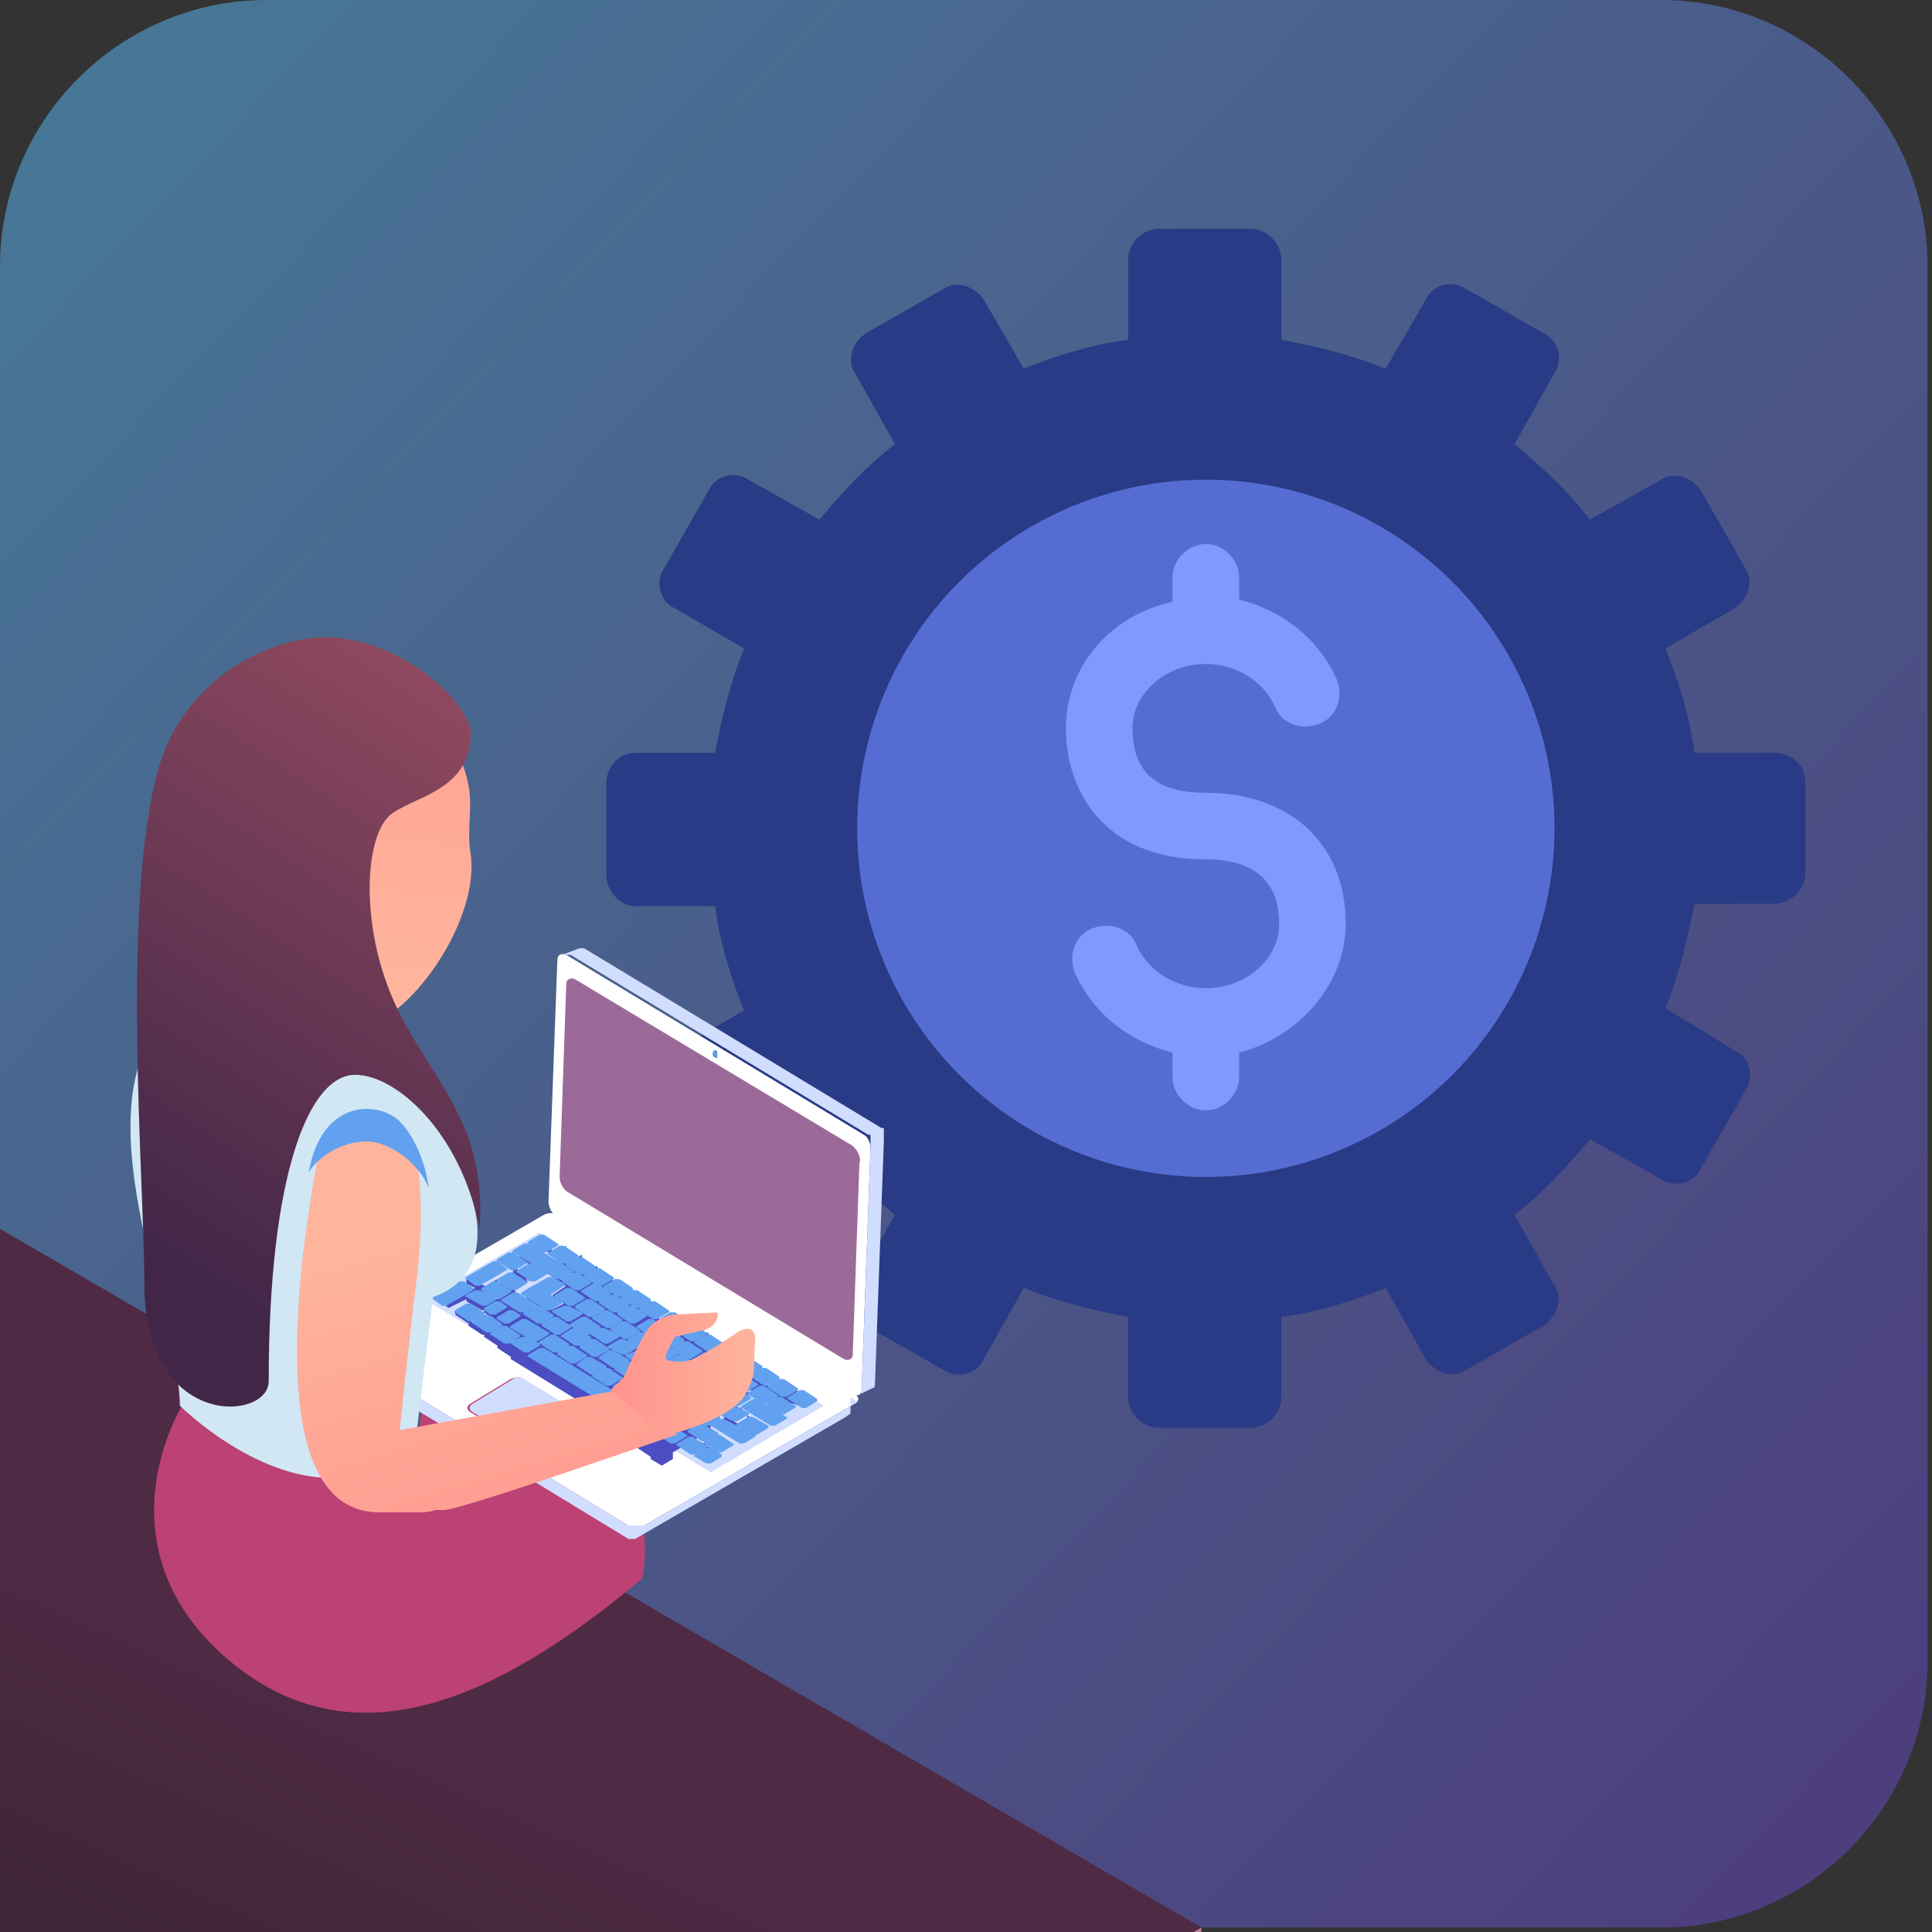 <?xml version="1.0" encoding="utf-8"?>
<!-- Generator: Adobe Illustrator 23.0.4, SVG Export Plug-In . SVG Version: 6.00 Build 0)  -->
<svg version="1.1" baseProfile="tiny" xmlns="http://www.w3.org/2000/svg" xmlns:xlink="http://www.w3.org/1999/xlink" x="0px"
	 y="0px" viewBox="0 0 87 87" xml:space="preserve">
<rect x="0" y="0" width="87" height="87" fill="#333333" stroke="none"/>
<g id="Layer_1">
	<linearGradient id="SVGID_1_" gradientUnits="userSpaceOnUse" x1="-3.236" y1="-1.23" x2="129.358" y2="125.661">
		<stop  offset="0" style="stop-color:#477B98"/>
		<stop  offset="0.99" style="stop-color:#501F6F"/>
	</linearGradient>
	<path fill="url(#SVGID_1_)" d="M74.8,86.8H12c-6.6,0-12-5.4-12-12V12C0,5.4,5.4,0,12,0h62.8c6.6,0,12,5.4,12,12v62.8
		C86.8,81.4,81.4,86.8,74.8,86.8z"/>
</g>
<g id="Layer_2">
	<g>
		<path fill="#293B86" d="M79.9,33.9h-3.6c-0.2-1.6-0.7-3.2-1.3-4.7l3.1-1.8c0.6-0.4,0.9-1.2,0.5-1.8l-2-3.5
			c-0.4-0.6-1.2-0.9-1.8-0.5l-3.2,1.8c-1-1.3-2.2-2.4-3.4-3.4l1.8-3.2c0.4-0.6,0.2-1.5-0.5-1.8l-3.5-2c-0.6-0.4-1.5-0.2-1.8,0.5
			l-1.8,3.1c-1.5-0.6-3.1-1-4.7-1.3v-3.6c0-0.7-0.6-1.4-1.4-1.4h-4.1c-0.7,0-1.4,0.6-1.4,1.4v3.6c-1.6,0.2-3.2,0.7-4.7,1.3l-1.8-3.1
			c-0.4-0.6-1.2-0.9-1.8-0.5l-3.5,2c-0.6,0.4-0.9,1.2-0.5,1.8l1.8,3.2c-1.3,1-2.4,2.2-3.4,3.4l-3.2-1.8c-0.6-0.4-1.5-0.2-1.8,0.5
			l-2,3.5c-0.4,0.6-0.2,1.5,0.5,1.8l3.1,1.8c-0.6,1.5-1,3.1-1.3,4.7h-3.6c-0.7,0-1.3,0.6-1.3,1.4v4.1c0,0.7,0.6,1.4,1.3,1.4h3.6
			c0.2,1.6,0.7,3.2,1.3,4.7l-3.1,1.8c-0.6,0.4-0.9,1.2-0.5,1.8l2,3.5c0.4,0.6,1.2,0.9,1.8,0.5l3.2-1.8c1,1.3,2.2,2.4,3.4,3.4
			l-1.8,3.2c-0.4,0.6-0.2,1.5,0.5,1.8l3.5,2c0.6,0.4,1.5,0.2,1.8-0.5l1.8-3.2c1.5,0.6,3.1,1,4.7,1.3v3.6c0,0.7,0.6,1.4,1.4,1.4h4.1
			c0.7,0,1.4-0.6,1.4-1.4v-3.6c1.6-0.2,3.2-0.7,4.7-1.3l1.8,3.2c0.4,0.6,1.2,0.9,1.8,0.5l3.5-2c0.6-0.4,0.9-1.2,0.5-1.8l-1.8-3.2
			c1.3-1,2.4-2.2,3.4-3.4l3.2,1.8c0.6,0.4,1.5,0.2,1.8-0.5l2-3.5c0.4-0.6,0.2-1.5-0.5-1.8L75,45.4c0.6-1.5,1-3.1,1.3-4.7h3.6
			c0.7,0,1.4-0.6,1.4-1.4v-4.1C81.3,34.5,80.7,33.9,79.9,33.9z"/>
		<circle fill="#556DD3" cx="54.3" cy="37.3" r="15.7"/>
		<path fill="#8098FF" d="M60.6,41.6c0-3.6-2.5-5.9-6.3-5.9c-2.2,0-3.3-0.9-3.3-2.9c0-1.6,1.5-2.9,3.3-2.9c1.4,0,2.6,0.8,3.1,1.9
			c0.3,0.8,1.2,1.1,2,0.8c0.8-0.3,1.1-1.2,0.8-2c-0.8-1.8-2.4-3.1-4.4-3.6V26c0-0.8-0.7-1.5-1.5-1.5c-0.8,0-1.5,0.7-1.5,1.5v1.1
			c-2.8,0.6-4.8,2.9-4.8,5.7c0,2.8,1.7,5.9,6.3,5.9c2.2,0,3.3,1,3.3,2.9c0,1.6-1.5,2.9-3.3,2.9c-1.4,0-2.6-0.8-3.1-1.9
			c-0.3-0.8-1.2-1.1-2-0.8c-0.8,0.3-1.1,1.2-0.8,2c0.8,1.8,2.4,3.1,4.4,3.6v1.1c0,0.8,0.7,1.5,1.5,1.5c0.8,0,1.5-0.7,1.5-1.5v-1.1
			C58.5,46.7,60.6,44.3,60.6,41.6z"/>
	</g>
	<g>
		<g>
			<linearGradient id="SVGID_2_" gradientUnits="userSpaceOnUse" x1="5.143" y1="71.24" x2="-6.976" y2="98.329">
				<stop  offset="1.255536e-03" style="stop-color:#4F2A45"/>
				<stop  offset="0.997" style="stop-color:#2E2229"/>
			</linearGradient>
			<path fill="url(#SVGID_2_)" d="M-9,50.1l-43.5,25.1l63.1,36.7l43.5-25.1L-9,50.1z M0.3,84.3l-4.8-0.2L0.3,84.3L0.3,84.3z"/>
			<g>
				<g>
					<polygon fill="#FFBD59" points="-52.6,75.2 -52.6,79.1 10.6,115.8 10.6,111.9 					"/>
				</g>
			</g>
			<g>
				<g>
					<linearGradient id="SVGID_3_" gradientUnits="userSpaceOnUse" x1="31.938" y1="101.593" x2="60.096" y2="82.346">
						<stop  offset="0" style="stop-color:#552E4A"/>
						<stop  offset="0.99" style="stop-color:#D294AE"/>
					</linearGradient>
					<polygon fill="url(#SVGID_3_)" points="10.6,111.9 10.6,115.8 54.1,90.7 54.1,86.8 					"/>
				</g>
			</g>
		</g>
		<g>
			<g>
				<g>
					<path fill="#BC4274" d="M25,63c-1.6-1.1-5.4-4.6-5.4-4.6L18.8,65c-4.6,4.3-10.6-1.7-10.6-1.7l0,0c0,0-3.8,6.1,1.8,11.2
						c5.6,5,12.1,2.3,18.9-3.4C28.9,71.1,30.2,66.6,25,63z"/>
				</g>
			</g>
		</g>
		<g>
			<g>
				<g>
					<g>
						<path fill="#D1DDFF" d="M26,63.5l-2.3-1.4c-0.2-0.1-0.5-0.1-0.6,0l-1.8,1.1c-0.2,0.1-0.2,0.3,0,0.4l2.3,1.4
							c0.2,0.1,0.5,0.1,0.6,0l1.8-1.1C26.1,63.8,26.1,63.6,26,63.5z"/>
					</g>
				</g>
			</g>
			<g>
				<g>
					<path fill="#FFFFFF" d="M38.5,62.8l-13.3-8.1c-0.2-0.1-0.5-0.1-0.7,0L15,60.2c-0.2,0.1-0.2,0.3,0,0.4l13.3,8.1
						c0.2,0.1,0.5,0.1,0.7,0l9.5-5.5C38.7,63.1,38.7,62.9,38.5,62.8z M25.9,63.9L24.1,65c-0.2,0.1-0.5,0.1-0.6,0l-2.3-1.4
						c-0.2-0.1-0.2-0.3,0-0.4l1.8-1.1c0.2-0.1,0.5-0.1,0.6,0l2.3,1.4C26.1,63.6,26.1,63.8,25.9,63.9z M31.8,66.1l-12.4-7.5l5-2.9
						l12.4,7.5L31.8,66.1z"/>
				</g>
			</g>
			<g>
				<g>
					<path fill="#D1DDFF" d="M38.5,63.2L29,68.7c0,0,0,0-0.1,0c0,0,0,0,0,0c0,0,0,0-0.1,0c0,0,0,0,0,0c0,0-0.1,0-0.1,0c0,0,0,0,0,0
						c0,0-0.1,0-0.1,0c0,0,0,0,0,0c0,0-0.1,0-0.1,0c0,0,0,0,0,0c0,0,0,0-0.1,0c0,0,0,0,0,0c0,0,0,0,0,0c0,0-0.1,0-0.1,0L15,60.6
						c0,0,0,0,0,0c0,0,0,0,0,0c0,0,0,0,0,0c0,0,0,0,0,0c0,0,0,0,0,0c0,0,0,0,0,0c0,0,0,0,0-0.1l0,0.7v0c0,0,0,0,0,0c0,0,0,0,0,0
						c0,0,0,0,0,0c0,0,0,0,0,0c0,0,0,0,0,0c0,0,0,0,0,0c0,0,0,0,0,0c0,0,0,0,0,0c0,0,0,0,0,0c0,0,0,0,0,0c0,0,0,0,0,0c0,0,0,0,0,0
						c0,0,0,0,0,0l13.3,8.1c0,0,0.1,0,0.1,0c0,0,0,0,0,0c0,0,0,0,0,0c0,0,0,0,0,0c0,0,0,0,0,0c0,0,0,0,0,0c0,0,0,0,0,0l0,0
						c0,0,0,0,0.1,0c0,0,0,0,0,0c0,0,0,0,0,0c0,0,0,0,0,0c0,0,0,0,0,0c0,0,0,0,0,0c0,0,0,0,0,0c0,0,0,0,0,0c0,0,0,0,0,0c0,0,0,0,0,0
						c0,0,0,0,0,0c0,0,0,0,0,0c0,0,0,0,0,0c0,0,0,0,0,0c0,0,0,0,0,0c0,0,0,0,0.1,0l9.5-5.5c0.1-0.1,0.2-0.1,0.2-0.2l0-0.7
						C38.6,63.1,38.6,63.2,38.5,63.2z"/>
				</g>
			</g>
			<g>
				<g>
					<g>
						<polygon fill="#D1DDFF" points="19.1,58.5 32,66.3 37.1,63.3 24.3,55.5 						"/>
					</g>
				</g>
			</g>
			<g>
				<g>
					<g>
						<path fill="#4C4DC3" d="M36.3,63.4C36.3,63.4,36.3,63.4,36.3,63.4L36.3,63.4C36.2,63.4,36.2,63.4,36.3,63.4L36.3,63.4
							c-0.1,0-0.1,0-0.1,0c0,0,0,0,0,0c0,0,0,0,0,0L35.5,63c0,0,0,0,0,0l0.4-0.2c0,0,0,0,0-0.1l0-0.2c0,0,0,0,0,0.1l-0.5,0.3
							c0,0,0,0,0,0l0,0c0,0,0,0,0,0l0,0c0,0,0,0,0,0c0,0,0,0,0,0c0,0,0,0,0,0l-0.6-0.4c0,0,0,0,0,0l0.4-0.2c0,0,0,0,0,0l0-0.2
							c0,0,0,0,0,0.1l-0.5,0.3c0,0,0,0,0,0h0c0,0,0,0,0,0h0c0,0,0,0,0,0c0,0,0,0,0,0c0,0,0,0,0,0L33.9,62c0,0,0,0,0,0l0.4-0.2
							c0,0,0,0,0-0.1l0-0.2c0,0,0,0,0,0.1l-0.5,0.3c0,0,0,0,0,0h0c0,0,0,0,0,0l0,0c0,0,0,0,0,0c0,0,0,0,0,0c0,0,0,0,0,0L33,61.5
							c0,0,0,0,0,0l0.4-0.2c0,0,0,0,0-0.1l0-0.2c0,0,0,0,0,0c0,0,0,0,0,0L33,61.3c0,0,0,0,0,0c0,0,0,0,0,0c0,0,0,0,0,0h0
							c0,0,0,0,0,0h0c0,0,0,0,0,0L32.2,61c0,0,0,0,0,0l0.4-0.2c0,0,0,0,0-0.1l0-0.2c0,0,0,0,0,0s0,0,0,0l-0.5,0.3c0,0,0,0,0,0
							c0,0,0,0,0,0c0,0,0,0,0,0h0c0,0,0,0,0,0c0,0,0,0,0,0c0,0,0,0,0,0l-0.6-0.4c0,0,0,0,0,0l0.4-0.2c0,0,0,0,0-0.1l0-0.2
							c0,0,0,0,0,0.1l-0.5,0.3c0,0,0,0,0,0h0c0,0,0,0,0,0h0c0,0,0,0,0,0c0,0,0,0,0,0c0,0,0,0,0,0L30.5,60c0,0,0,0,0,0l0.4-0.2
							c0,0,0,0,0-0.1l0-0.2c0,0,0,0,0,0.1l-0.5,0.3c0,0,0,0,0,0h0c0,0,0,0,0,0h0c0,0,0,0,0,0c0,0,0,0,0,0c0,0,0,0,0,0l-0.6-0.4
							c0,0,0,0,0,0l0.4-0.2c0,0,0,0,0-0.1l0-0.2c0,0,0,0,0,0.1l-0.5,0.3c0,0,0,0,0,0h0c0,0,0,0,0,0h0c0,0,0,0,0,0c0,0,0,0,0,0
							c0,0,0,0,0,0L28.9,59c0,0,0,0,0,0l0.4-0.2c0,0,0,0,0-0.1l0-0.2c0,0,0,0,0,0.1l-0.5,0.3c0,0,0,0,0,0h0c0,0,0,0,0,0l0,0
							c0,0,0,0,0,0c0,0,0,0,0,0c0,0,0,0,0,0L28,58.5c0,0,0,0,0,0l0.4-0.2c0,0,0,0,0-0.1l0-0.2c0,0,0,0,0,0.1L28,58.3c0,0,0,0,0,0
							l0,0c0,0,0,0,0,0h0c0,0,0,0,0,0c0,0,0,0,0,0c0,0,0,0,0,0L27.2,58c0,0,0,0,0,0l0.4-0.2c0,0,0,0,0-0.1l0-0.2c0,0,0,0,0,0.1
							l-0.5,0.3c0,0,0,0,0,0c0,0,0,0,0,0c0,0,0,0,0,0l0,0c0,0,0,0,0,0l0,0c0,0,0,0,0,0l-0.6-0.4c0,0,0,0,0,0v0c0,0,0,0,0,0l0.4-0.2
							c0,0,0,0,0-0.1l0-0.2c0,0,0,0,0,0l-0.5,0.3c0,0,0,0,0,0v0c0,0,0,0,0,0h0c0,0,0,0,0,0c0,0,0,0,0,0c0,0,0,0,0,0l-0.6-0.4
							c0,0,0,0,0,0l0.4-0.2c0,0,0,0,0-0.1l0-0.2c0,0,0,0,0,0.1l-0.5,0.3c0,0,0,0,0,0l0,0c0,0,0,0,0,0h0c0,0,0,0,0,0c0,0,0,0,0,0
							c0,0,0,0,0,0l-0.6-0.4c0,0,0,0,0,0l0.4-0.2c0,0,0,0,0,0l0-0.2c0,0,0,0,0,0.1l-0.5,0.3c0,0,0,0,0,0l0,0c0,0,0,0,0,0h0
							c0,0,0,0,0,0c0,0,0,0,0,0c0,0,0,0,0,0l-0.6-0.4c0,0,0,0,0,0c0,0,0,0,0,0c0,0,0,0,0,0l0,0.2v0l0,0c0,0,0,0,0,0c0,0,0,0,0,0
							c0,0,0,0,0,0l0,0c0,0,0,0,0,0c0,0,0,0,0,0c0,0,0,0,0,0h0l0.6,0.4c0,0,0,0,0,0c0,0,0,0,0,0c0,0,0,0,0,0c0,0,0,0,0,0
							c0,0,0,0,0,0c0,0,0,0,0,0h0c0,0,0,0,0,0s0,0,0,0c0,0,0,0,0,0c0,0,0,0,0,0c0,0,0,0,0,0c0,0,0,0,0,0c0,0,0,0,0,0c0,0,0,0,0,0
							l0,0l0,0.1v0c0,0,0,0,0,0l0,0c0,0,0,0,0,0c0,0,0,0,0,0l0,0c0,0,0,0,0,0c0,0,0,0,0,0c0,0,0,0,0,0l0,0l0.6,0.4c0,0,0,0,0,0
							c0,0,0,0,0,0c0,0,0,0,0,0c0,0,0,0,0,0c0,0,0,0,0,0c0,0,0,0,0,0h0h0h0c0,0,0,0,0,0c0,0,0,0,0,0c0,0,0,0,0,0c0,0,0,0,0,0l0,0
							c0,0,0,0,0,0c0,0,0,0,0,0c0,0,0,0,0,0l0,0l0,0.1v0c0,0,0,0,0,0c0,0,0,0,0,0c0,0,0,0,0,0c0,0,0,0,0,0v0l0,0c0,0,0,0,0,0
							c0,0,0,0,0,0v0l0.3,0.2c0,0,0,0,0,0l-0.5,0.3c0,0,0,0,0,0h0c0,0,0,0,0,0h0c0,0,0,0,0,0c0,0,0,0,0,0c0,0,0,0,0,0l-2-1.2
							c0,0,0,0,0,0v0c0,0,0,0,0,0l0,0.2v0c0,0,0,0,0,0l0,0c0,0,0,0,0,0c0,0,0,0,0,0v0l0,0c0,0,0,0,0,0c0,0,0,0,0,0l0,0l0.6,0.3
							c0,0,0,0,0,0l-0.5,0.3c0,0,0,0,0,0c0,0,0,0,0,0c0,0,0,0,0,0c0,0,0,0,0,0c0,0,0,0,0,0c0,0,0,0,0,0c0,0,0,0,0,0l-0.6-0.4
							c0,0,0,0,0,0h0c0,0,0,0,0,0l0,0.2v0c0,0,0,0,0,0c0,0,0,0,0,0c0,0,0,0,0,0c0,0,0,0,0,0c0,0,0,0,0,0c0,0,0,0,0,0c0,0,0,0,0,0
							l0,0l0.4,0.2c0,0,0,0,0,0l-1.2,0.7c0,0,0,0,0,0l0,0c0,0,0,0,0,0h0c0,0,0,0,0,0c0,0,0,0,0,0c0,0,0,0,0,0L21,57.6c0,0,0,0,0,0v0
							c0,0,0,0,0,0l0,0.2c0,0,0,0,0,0v0c0,0,0,0,0,0c0,0,0,0,0,0l0,0v0c0,0,0,0,0,0c0,0,0,0,0,0c0,0,0,0,0,0l0.4,0.2c0,0,0,0,0,0
							l-1.2,0.7c0,0,0,0,0,0l0,0c0,0,0,0,0,0h0c0,0,0,0,0,0c0,0,0,0,0,0c0,0,0,0,0,0l-0.4-0.3c0,0,0,0,0,0l0,0c0,0,0,0,0,0l0,0.2v0
							c0,0,0,0,0,0s0,0,0,0l0,0v0v0c0,0,0,0,0,0c0,0,0,0,0,0c0,0,0,0,0,0l0.4,0.3c0,0,0,0,0,0c0,0,0,0,0,0c0,0,0,0,0,0c0,0,0,0,0,0
							c0,0,0,0,0,0c0,0,0,0,0,0h0c0,0,0,0,0,0c0,0,0,0,0,0c0,0,0,0,0,0h0c0,0,0,0,0,0c0,0,0,0,0,0c0,0,0,0,0,0l0.8-0.4l0,0.1v0
							c0,0,0,0,0,0c0,0,0,0,0,0c0,0,0,0,0,0c0,0,0,0,0,0v0l0,0c0,0,0,0,0,0c0,0,0,0,0,0l0,0l0.7,0.4c0,0,0,0,0,0c0,0,0,0,0,0
							c0,0,0,0,0,0c0,0,0,0,0,0c0,0,0,0,0,0c0,0,0,0,0,0h0h0h0c0,0,0,0,0,0s0,0,0,0c0,0,0,0,0,0l0,0l0,0c0,0,0,0,0,0c0,0,0,0,0,0
							c0,0,0,0,0,0l0.1,0l0,0.1v0l0,0c0,0,0,0,0,0c0,0,0,0,0,0s0,0,0,0c0,0,0,0,0,0c0,0,0,0,0,0c0,0,0,0,0,0c0,0,0,0,0,0l0,0
							l0.3,0.2c0,0,0,0,0,0c0,0,0,0,0,0c0,0,0,0,0,0c0,0,0,0,0,0c0,0,0,0,0,0c0,0,0,0,0,0h0c0,0,0,0,0,0c0,0,0,0,0,0c0,0,0,0,0,0
							c0,0,0,0,0,0c0,0,0,0,0,0c0,0,0,0,0,0c0,0,0,0,0,0c0,0,0,0,0,0l0.1,0l0,0.2v0c0,0,0,0,0,0c0,0,0,0,0,0c0,0,0,0,0,0
							c0,0,0,0,0,0l0,0l0,0c0,0,0,0,0,0c0,0,0,0,0,0h0l0.1,0.1c0,0,0,0,0,0l-0.5,0.3c0,0,0,0,0,0c0,0,0,0,0,0c0,0,0,0,0,0h0
							c0,0,0,0,0,0c0,0,0,0,0,0c0,0,0,0,0,0l-0.6-0.4c0,0,0,0,0,0l0.4-0.2c0,0,0,0,0-0.1l0-0.2c0,0,0,0,0,0.1l-0.5,0.3c0,0,0,0,0,0
							l0,0c0,0,0,0,0,0h0c0,0,0,0,0,0c0,0,0,0,0,0c0,0,0,0,0,0L20.5,59c0,0,0,0,0,0c0,0,0,0,0,0c0,0,0,0,0,0l0,0.2l0,0c0,0,0,0,0,0
							c0,0,0,0,0,0c0,0,0,0,0,0c0,0,0,0,0,0c0,0,0,0,0,0c0,0,0,0,0,0c0,0,0,0,0,0h0l0.6,0.4c0,0,0,0,0,0c0,0,0,0,0,0c0,0,0,0,0,0
							c0,0,0,0,0,0c0,0,0,0,0,0c0,0,0,0,0,0h0c0,0,0,0,0,0c0,0,0,0,0,0c0,0,0,0,0,0l0,0c0,0,0,0,0,0c0,0,0,0,0,0c0,0,0,0,0,0
							c0,0,0,0,0,0l0,0l0,0.1v0v0c0,0,0,0,0,0c0,0,0,0,0,0s0,0,0,0h0v0c0,0,0,0,0,0c0,0,0,0,0,0l0,0l0.6,0.4c0,0,0,0,0,0
							c0,0,0,0,0,0c0,0,0,0,0,0c0,0,0,0,0,0c0,0,0,0,0,0c0,0,0,0,0,0h0h0h0c0,0,0,0,0,0c0,0,0,0,0,0c0,0,0,0,0,0l0,0l0,0
							c0,0,0,0,0,0c0,0,0,0,0,0c0,0,0,0,0,0l0.1,0l0,0.1l0,0c0,0,0,0,0,0c0,0,0,0,0,0s0,0,0,0v0c0,0,0,0,0,0c0,0,0,0,0,0
							c0,0,0,0,0,0c0,0,0,0,0,0l0.6,0.4c0,0,0,0,0,0c0,0,0,0,0,0c0,0,0,0,0,0c0,0,0,0,0,0c0,0,0,0,0,0s0,0,0,0h0c0,0,0,0,0,0
							c0,0,0,0,0,0c0,0,0,0,0,0c0,0,0,0,0,0h0c0,0,0,0,0,0c0,0,0,0,0,0c0,0,0,0,0,0l0,0l0,0.1v0c0,0,0,0,0,0c0,0,0,0,0,0
							c0,0,0,0,0,0l0,0l0,0v0c0,0,0,0,0,0c0,0,0,0,0,0h0l0.6,0.4c0,0,0,0,0,0c0,0,0,0,0,0c0,0,0,0,0,0c0,0,0,0,0,0c0,0,0,0,0,0
							c0,0,0,0,0,0h0h0h0c0,0,0,0,0,0c0,0,0,0,0,0c0,0,0,0,0,0c0,0,0,0,0,0h0c0,0,0,0,0,0c0,0,0,0,0,0c0,0,0,0,0,0l0,0l0,0.1l0,0v0
							c0,0,0,0,0,0c0,0,0,0,0,0c0,0,0,0,0,0v0c0,0,0,0,0,0c0,0,0,0,0,0c0,0,0,0,0,0v0l3.9,2.4c0,0,0,0,0,0c0,0,0,0,0,0c0,0,0,0,0,0
							c0,0,0,0,0,0c0,0,0,0,0,0c0,0,0,0,0,0h0c0,0,0,0,0,0c0,0,0,0,0,0c0,0,0,0,0,0l0,0c0,0,0,0,0,0c0,0,0,0,0,0c0,0,0,0,0,0
							c0,0,0,0,0,0l0,0l0,0.1c0,0,0,0,0,0c0,0,0,0,0,0c0,0,0,0,0,0c0,0,0,0,0,0v0l0,0l0,0c0,0,0,0,0,0l0,0l0.6,0.4c0,0,0,0,0,0
							c0,0,0,0,0,0c0,0,0,0,0,0c0,0,0,0,0,0c0,0,0,0,0,0c0,0,0,0,0,0h0c0,0,0,0,0,0h0c0,0,0,0,0,0c0,0,0,0,0,0c0,0,0,0,0,0
							c0,0,0,0,0,0c0,0,0,0,0,0c0,0,0,0,0,0c0,0,0,0,0,0l0,0l0,0.1v0c0,0,0,0,0,0c0,0,0,0,0,0c0,0,0,0,0,0c0,0,0,0,0,0v0l0,0
							c0,0,0,0,0,0c0,0,0,0,0,0v0l0.6,0.4c0,0,0,0,0,0c0,0,0,0,0,0c0,0,0,0,0,0c0,0,0,0,0,0c0,0,0,0,0,0c0,0,0,0,0,0h0h0h0
							c0,0,0,0,0,0s0,0,0,0c0,0,0,0,0,0c0,0,0,0,0,0l0,0c0,0,0,0,0,0c0,0,0,0,0,0s0,0,0,0l0,0l0,0.1v0v0c0,0,0,0,0,0c0,0,0,0,0,0
							c0,0,0,0,0,0v0c0,0,0,0,0,0c0,0,0,0,0,0c0,0,0,0,0,0c0,0,0,0,0,0l0.6,0.4c0,0,0,0,0,0c0,0,0,0,0,0c0,0,0,0,0,0c0,0,0,0,0,0
							c0,0,0,0,0,0c0,0,0,0,0,0h0c0,0,0,0,0,0c0,0,0,0,0,0c0,0,0,0,0,0l0,0h0c0,0,0,0,0,0c0,0,0,0,0,0c0,0,0,0,0,0l0,0l0,0.1
							c0,0,0,0,0,0c0,0,0,0,0,0s0,0,0,0c0,0,0,0,0,0v0c0,0,0,0,0,0c0,0,0,0,0,0c0,0,0,0,0,0l0,0l0.6,0.4c0,0,0,0,0,0c0,0,0,0,0,0
							c0,0,0,0,0,0c0,0,0,0,0,0c0,0,0,0,0,0c0,0,0,0,0,0h0c0,0,0,0,0,0c0,0,0,0,0,0h0c0,0,0,0,0,0c0,0,0,0,0,0c0,0,0,0,0,0
							c0,0,0,0,0,0l0,0l0,0.1v0c0,0,0,0,0,0c0,0,0,0,0,0c0,0,0,0,0,0v0c0,0,0,0,0,0c0,0,0,0,0,0c0,0,0,0,0,0v0l0.5,0.3c0,0,0,0,0,0
							c0,0,0,0,0,0c0,0,0,0,0,0c0,0,0,0,0,0c0,0,0,0,0,0c0,0,0,0,0,0h0h0h0c0,0,0,0,0,0c0,0,0,0,0,0h0c0,0,0,0,0,0c0,0,0,0,0,0
							c0,0,0,0,0,0c0,0,0,0,0,0l0.5-0.3c0,0,0,0,0-0.1l0-0.2c0,0,0,0,0,0c0,0,0,0,0,0h0c0,0,0,0,0,0c0,0,0,0,0,0c0,0,0,0,0,0
							c0,0,0,0,0,0l0.5-0.3c0,0,0,0,0-0.1l0-0.1l0.2,0.1c0,0,0,0,0,0c0,0,0,0,0,0c0,0,0,0,0,0c0,0,0,0,0,0c0,0,0,0,0,0c0,0,0,0,0,0
							h0c0,0,0,0,0,0c0,0,0,0,0,0c0,0,0,0,0,0l0,0c0,0,0,0,0,0c0,0,0,0,0,0c0,0,0,0,0,0c0,0,0,0,0,0l0.5-0.3c0,0,0,0,0-0.1l0-0.1
							l0,0c0,0,0,0,0,0c0,0,0,0,0,0c0,0,0,0,0,0c0,0,0,0,0,0c0,0,0,0,0,0c0,0,0,0,0,0h0h0h0c0,0,0,0,0,0c0,0,0,0,0,0c0,0,0,0,0,0
							c0,0,0,0,0,0c0,0,0,0,0,0c0,0,0,0,0,0c0,0,0,0,0,0c0,0,0,0,0,0l0.5-0.3c0,0,0,0,0-0.1l0-0.1l0,0c0,0,0,0,0,0c0,0,0,0,0,0
							c0,0,0,0,0,0c0,0,0,0,0,0c0,0,0,0,0,0h0c0,0,0,0,0,0c0,0,0,0,0,0h0c0,0,0,0,0,0s0,0,0,0c0,0,0,0,0,0c0,0,0,0,0,0l0,0
							c0,0,0,0,0,0c0,0,0,0,0,0c0,0,0,0,0,0l0.5-0.3c0,0,0,0,0-0.1l0-0.2c0,0,0,0,0,0.1l-0.5,0.3c0,0,0,0,0,0h0c0,0,0,0,0,0h0
							c0,0,0,0,0,0c0,0,0,0,0,0c0,0,0,0,0,0l-1.3-0.8c0,0,0,0,0,0l0,0c0,0,0,0,0,0l0.4-0.2c0,0,0,0,0-0.1l0-0.1l0.5,0.3c0,0,0,0,0,0
							c0,0,0,0,0,0c0,0,0,0,0,0c0,0,0,0,0,0c0,0,0,0,0,0h0h0c0,0,0,0,0,0h0c0,0,0,0,0,0c0,0,0,0,0,0c0,0,0,0,0,0l0,0c0,0,0,0,0,0
							c0,0,0,0,0,0c0,0,0,0,0,0l0,0l0,0.1v0c0,0,0,0,0,0c0,0,0,0,0,0l0,0c0,0,0,0,0,0s0,0,0,0c0,0,0,0,0,0c0,0,0,0,0,0l0,0l0.6,0.4
							c0,0,0,0,0,0c0,0,0,0,0,0c0,0,0,0,0,0c0,0,0,0,0,0c0,0,0,0,0,0c0,0,0,0,0,0h0c0,0,0,0,0,0c0,0,0,0,0,0c0,0,0,0,0,0l0,0
							c0,0,0,0,0,0c0,0,0,0,0,0c0,0,0,0,0,0c0,0,0,0,0,0l0,0l0.5-0.3c0,0,0,0,0-0.1l0-0.1l0.3,0.2c0,0,0,0,0,0c0,0,0,0,0,0
							c0,0,0,0,0,0c0,0,0,0,0,0c0,0,0,0,0,0c0,0,0,0,0,0h0h0h0c0,0,0,0,0,0c0,0,0,0,0,0c0,0,0,0,0,0h0c0,0,0,0,0,0c0,0,0,0,0,0
							c0,0,0,0,0,0l0.5-0.3c0,0,0,0,0-0.1l0-0.2c0,0,0,0,0,0L36.3,63.4z M25.5,57.9l-0.6,0.4l0,0.2l0.2-0.1l0,0.1c0,0,0,0,0,0
							c0,0,0,0,0,0c0,0,0,0,0,0c0,0,0,0,0,0c0,0,0,0,0,0l0,0c0,0,0,0,0,0c0,0,0,0,0,0c0,0,0,0,0,0l0.3,0.2c0,0,0,0,0,0L24.8,59
							c0,0,0,0,0,0h0c0,0,0,0,0,0h0c0,0,0,0,0,0c0,0,0,0,0,0c0,0,0,0,0,0l-1.1-0.7c0,0,0,0,0,0c0,0,0,0,0,0c0,0,0,0,0,0l0,0.2v0v0
							c0,0,0,0,0,0c0,0,0,0,0,0c0,0,0,0,0,0c0,0,0,0,0,0v0c0,0,0,0,0,0c0,0,0,0,0,0h0l0.5,0.3c0,0,0,0,0,0L23.6,59c0,0,0,0,0,0
							c0,0,0,0,0,0c0,0,0,0,0,0h0c0,0,0,0,0,0c0,0,0,0,0,0c0,0,0,0,0,0l-0.8-0.5c0,0,0,0,0,0c0,0,0,0,0,0c0,0,0,0,0,0l0.4-0.2
							c0,0,0,0,0-0.1l0-0.1l0,0c0,0,0,0,0,0c0,0,0,0,0,0c0,0,0,0,0,0c0,0,0,0,0,0c0,0,0,0,0,0c0,0,0,0,0,0h0c0,0,0,0,0,0s0,0,0,0
							c0,0,0,0,0,0l0,0l0,0c0,0,0,0,0,0c0,0,0,0,0,0c0,0,0,0,0,0l0.5-0.3c0,0,0,0,0-0.1l0-0.1l0.2,0.1c0,0,0,0,0,0c0,0,0,0,0,0
							c0,0,0,0,0,0c0,0,0,0,0,0c0,0,0,0,0,0c0,0,0,0,0,0h0h0h0c0,0,0,0,0,0c0,0,0,0,0,0c0,0,0,0,0,0c0,0,0,0,0,0h0c0,0,0,0,0,0
							c0,0,0,0,0,0c0,0,0,0,0,0l0.5-0.3c0,0,0,0,0-0.1l0-0.1l0.5,0.3c0,0,0,0,0,0c0,0,0,0,0,0c0,0,0,0,0,0s0,0,0,0c0,0,0,0,0,0
							c0,0,0,0,0,0h0c0,0,0,0,0,0c0,0,0,0,0,0c0,0,0,0,0,0h0c0,0,0,0,0,0c0,0,0,0,0,0c0,0,0,0,0,0l0.1,0l0,0.1v0c0,0,0,0,0,0l0,0
							c0,0,0,0,0,0c0,0,0,0,0,0l0,0l0,0C25.4,57.9,25.4,57.9,25.5,57.9C25.4,57.9,25.4,57.9,25.5,57.9
							C25.4,57.9,25.4,57.9,25.5,57.9L25.5,57.9C25.5,57.9,25.5,57.9,25.5,57.9z"/>
					</g>
				</g>
				<g>
					<g>
						<path fill="#4C4DC3" d="M22.4,57.8C22.4,57.8,22.4,57.8,22.4,57.8C22.4,57.8,22.4,57.8,22.4,57.8
							C22.4,57.8,22.4,57.8,22.4,57.8L22.4,57.8C22.4,57.8,22.4,57.8,22.4,57.8C22.4,57.8,22.4,57.8,22.4,57.8
							C22.4,57.8,22.4,57.8,22.4,57.8L22.4,57.8L22.4,57.8l0-0.2L21.7,58c0,0,0,0,0,0l0.6,0.4c0,0,0,0,0,0c0,0,0,0,0,0c0,0,0,0,0,0
							h0c0,0,0,0,0,0l0,0c0,0,0,0,0,0l0.5-0.3c0,0,0,0,0,0L22.4,57.8L22.4,57.8z"/>
					</g>
				</g>
				<g>
					<g>
						<path fill="#4C4DC3" d="M23.3,57.5C23.3,57.5,23.3,57.5,23.3,57.5C23.3,57.5,23.3,57.5,23.3,57.5L23.3,57.5L23.3,57.5
							C23.3,57.5,23.3,57.5,23.3,57.5C23.3,57.4,23.3,57.4,23.3,57.5C23.3,57.4,23.3,57.4,23.3,57.5L23.3,57.5L23.3,57.5l0-0.2l0,0
							c0,0,0,0,0,0c0,0,0,0,0,0c0,0,0,0,0,0h0c0,0,0,0,0,0c0,0,0,0,0,0c0,0,0,0,0,0c0,0,0,0,0,0c0,0,0,0,0,0h0c0,0,0,0,0,0
							c0,0,0,0,0,0s0,0,0,0c0,0,0,0,0,0c0,0,0,0,0,0c0,0,0,0,0,0c0,0,0,0,0,0l-0.2-0.1l0,0.1c0,0,0,0,0,0.1l-0.4,0.2c0,0,0,0,0,0
							l0.6,0.4c0,0,0,0,0,0c0,0,0,0,0,0c0,0,0,0,0,0h0c0,0,0,0,0,0l0,0c0,0,0,0,0,0l0.5-0.3c0,0,0,0,0,0L23.3,57.5L23.3,57.5z"/>
					</g>
				</g>
				<g>
					<g>
						<path fill="#4C4DC3" d="M23.8,57C23.8,57,23.7,57.1,23.8,57l-0.4,0.3c0,0,0,0,0,0l0.6,0.4c0,0,0,0,0,0c0,0,0,0,0,0
							c0,0,0,0,0,0h0c0,0,0,0,0,0l0,0c0,0,0,0,0,0l0.5-0.3c0,0,0,0,0,0l-0.8-0.5L23.8,57z"/>
					</g>
				</g>
				<g>
					<g>
						<path fill="#4C4DC3" d="M24.9,59.1L24.9,59.1C24.8,59.1,24.8,59.1,24.9,59.1C24.8,59.2,24.8,59.2,24.9,59.1
							C24.8,59.2,24.8,59.2,24.9,59.1L24.9,59.1C24.8,59.2,24.8,59.2,24.9,59.1c-0.1,0-0.1,0-0.1,0c0,0,0,0,0,0c0,0,0,0,0,0
							c0,0,0,0,0,0h0c0,0,0,0,0,0c0,0,0,0,0,0c0,0,0,0,0,0c0,0,0,0,0,0c0,0,0,0,0,0c0,0,0,0,0,0c0,0,0,0,0,0l-0.6-0.4l0,0.1
							c0,0,0,0,0,0.1l-0.4,0.2c0,0,0,0,0,0l0,0c0,0,0,0,0,0l0.6,0.4c0,0,0,0,0,0c0,0,0,0,0,0c0,0,0,0,0,0h0c0,0,0,0,0,0l0,0
							c0,0,0,0,0,0l0.5-0.3c0,0,0,0,0,0c0,0,0,0,0,0c0,0,0,0,0,0v0v0L24.9,59.1z"/>
					</g>
				</g>
				<g>
					<g>
						<path fill="#4C4DC3" d="M25.3,60.4C25.3,60.4,25.3,60.4,25.3,60.4C25.3,60.4,25.3,60.4,25.3,60.4
							C25.3,60.4,25.3,60.4,25.3,60.4L25.3,60.4C25.3,60.3,25.3,60.3,25.3,60.4C25.3,60.3,25.3,60.3,25.3,60.4
							C25.3,60.3,25.3,60.3,25.3,60.4L25.3,60.4L25.3,60.4l0-0.2l0,0c0,0,0,0,0,0c0,0,0,0,0,0c0,0,0,0,0,0l0,0c0,0,0,0,0,0
							c0,0,0,0,0,0c0,0,0,0,0,0s0,0,0,0c0,0,0,0,0,0h0c0,0,0,0,0,0c0,0,0,0,0,0c0,0,0,0,0,0l0,0c0,0,0,0,0,0c0,0,0,0,0,0
							c0,0,0,0,0,0L24.7,60l0,0.1c0,0,0,0,0,0.1l-0.4,0.2c0,0,0,0,0,0l0.6,0.4c0,0,0,0,0,0c0,0,0,0,0,0c0,0,0,0,0,0h0c0,0,0,0,0,0h0
							c0,0,0,0,0,0l0.5-0.3c0,0,0,0,0,0L25.3,60.4L25.3,60.4z"/>
					</g>
				</g>
				<g>
					<g>
						<path fill="#4C4DC3" d="M26.1,60.9C26.1,60.9,26.1,60.9,26.1,60.9C26.1,60.9,26.1,60.9,26.1,60.9
							C26.1,60.9,26.1,60.9,26.1,60.9L26.1,60.9C26.1,60.9,26.1,60.9,26.1,60.9C26.1,60.8,26.1,60.8,26.1,60.9
							C26.1,60.8,26.1,60.8,26.1,60.9L26.1,60.9L26.1,60.9l0-0.2l0,0c0,0,0,0,0,0c0,0,0,0,0,0c0,0,0,0,0,0l0,0c0,0,0,0,0,0
							c0,0,0,0,0,0c0,0,0,0,0,0c0,0,0,0,0,0c0,0,0,0,0,0l0,0c0,0,0,0,0,0c0,0,0,0,0,0s0,0,0,0c0,0,0,0,0,0c0,0,0,0,0,0c0,0,0,0,0,0
							c0,0,0,0,0,0l-0.3-0.2l0,0.1c0,0,0,0,0,0.1l-0.4,0.2c0,0,0,0,0,0l0.6,0.4c0,0,0,0,0,0c0,0,0,0,0,0c0,0,0,0,0,0h0c0,0,0,0,0,0
							h0c0,0,0,0,0,0l0.5-0.3c0,0,0,0,0,0L26.1,60.9L26.1,60.9z"/>
					</g>
				</g>
				<g>
					<g>
						<path fill="#4C4DC3" d="M27,61.4C27,61.4,26.9,61.4,27,61.4C26.9,61.4,26.9,61.4,27,61.4C26.9,61.4,26.9,61.4,27,61.4L27,61.4
							C26.9,61.4,26.9,61.4,27,61.4C26.9,61.4,26.9,61.4,27,61.4C26.9,61.3,26.9,61.3,27,61.4L27,61.4L27,61.4l0-0.2l0,0
							c0,0,0,0,0,0c0,0,0,0,0,0c0,0,0,0,0,0l0,0c0,0,0,0,0,0c0,0,0,0,0,0c0,0,0,0,0,0s0,0,0,0c0,0,0,0,0,0h0c0,0,0,0,0,0
							c0,0,0,0,0,0c0,0,0,0,0,0c0,0,0,0,0,0c0,0,0,0,0,0c0,0,0,0,0,0c0,0,0,0,0,0L26.4,61l0,0.1c0,0,0,0,0,0.1l-0.4,0.2c0,0,0,0,0,0
							l0.6,0.4c0,0,0,0,0,0c0,0,0,0,0,0c0,0,0,0,0,0h0c0,0,0,0,0,0h0c0,0,0,0,0,0l0.5-0.3c0,0,0,0,0,0L27,61.4L27,61.4z"/>
					</g>
				</g>
				<g>
					<g>
						<path fill="#4C4DC3" d="M27.8,61.9C27.8,61.9,27.8,61.9,27.8,61.9C27.8,61.9,27.8,61.9,27.8,61.9
							C27.8,61.9,27.8,61.9,27.8,61.9L27.8,61.9C27.8,61.9,27.8,61.9,27.8,61.9C27.8,61.9,27.8,61.9,27.8,61.9
							C27.8,61.8,27.8,61.8,27.8,61.9L27.8,61.9L27.8,61.9l0-0.2l0,0c0,0,0,0,0,0c0,0,0,0,0,0c0,0,0,0,0,0h0c0,0,0,0,0,0
							c0,0,0,0,0,0c0,0,0,0,0,0s0,0,0,0c0,0,0,0,0,0l0,0c0,0,0,0,0,0c0,0,0,0,0,0c0,0,0,0,0,0c0,0,0,0,0,0c0,0,0,0,0,0c0,0,0,0,0,0
							c0,0,0,0,0,0l-0.3-0.2l0,0.1c0,0,0,0,0,0.1L26.8,62c0,0,0,0,0,0l0.6,0.4c0,0,0,0,0,0c0,0,0,0,0,0c0,0,0,0,0,0h0c0,0,0,0,0,0h0
							c0,0,0,0,0,0l0.5-0.3c0,0,0,0,0,0L27.8,61.9L27.8,61.9L27.8,61.9z"/>
					</g>
				</g>
				<g>
					<g>
						<path fill="#4C4DC3" d="M28.6,62.4C28.6,62.4,28.6,62.4,28.6,62.4C28.6,62.4,28.6,62.4,28.6,62.4
							C28.6,62.4,28.6,62.4,28.6,62.4L28.6,62.4C28.6,62.4,28.6,62.4,28.6,62.4C28.6,62.4,28.6,62.4,28.6,62.4
							C28.6,62.4,28.6,62.3,28.6,62.4C28.6,62.3,28.6,62.3,28.6,62.4L28.6,62.4l0-0.2l0,0c0,0,0,0,0,0c0,0,0,0,0,0c0,0,0,0,0,0h0
							c0,0,0,0,0,0c0,0,0,0,0,0c0,0,0,0,0,0s0,0,0,0h0h0c0,0,0,0,0,0c0,0,0,0,0,0c0,0,0,0,0,0c0,0,0,0,0,0c0,0,0,0,0,0c0,0,0,0,0,0
							c0,0,0,0,0,0L28.1,62l0,0.1c0,0,0,0,0,0.1l-0.4,0.2c0,0,0,0,0,0l0.6,0.4c0,0,0,0,0,0c0,0,0,0,0,0c0,0,0,0,0,0h0c0,0,0,0,0,0
							l0,0c0,0,0,0,0,0l0.5-0.3c0,0,0,0,0,0L28.6,62.4L28.6,62.4z"/>
					</g>
				</g>
				<g>
					<g>
						<path fill="#4C4DC3" d="M29.5,62.9C29.5,62.9,29.4,62.9,29.5,62.9C29.4,62.9,29.4,62.9,29.5,62.9
							C29.4,62.9,29.4,62.9,29.5,62.9L29.5,62.9C29.4,62.9,29.4,62.9,29.5,62.9C29.4,62.9,29.4,62.9,29.5,62.9
							C29.4,62.9,29.4,62.9,29.5,62.9C29.4,62.8,29.4,62.8,29.5,62.9L29.5,62.9l0-0.2l0,0c0,0,0,0,0,0c0,0,0,0,0,0c0,0,0,0,0,0l0,0
							c0,0,0,0,0,0c0,0,0,0,0,0c0,0,0,0,0,0c0,0,0,0,0,0h0h0h0c0,0,0,0,0,0c0,0,0,0,0,0c0,0,0,0,0,0c0,0,0,0,0,0c0,0,0,0,0,0
							c0,0,0,0,0,0l-0.3-0.2l0,0.1c0,0,0,0,0,0.1L28.4,63c0,0,0,0,0,0l0.6,0.4c0,0,0,0,0,0c0,0,0,0,0,0c0,0,0,0,0,0h0c0,0,0,0,0,0
							l0,0c0,0,0,0,0,0l0.5-0.3c0,0,0,0,0,0L29.5,62.9L29.5,62.9z"/>
					</g>
				</g>
				<g>
					<g>
						<path fill="#4C4DC3" d="M30.3,63.4C30.3,63.4,30.3,63.4,30.3,63.4C30.3,63.4,30.3,63.4,30.3,63.4
							C30.3,63.4,30.3,63.4,30.3,63.4L30.3,63.4C30.3,63.4,30.3,63.4,30.3,63.4C30.3,63.4,30.3,63.4,30.3,63.4
							C30.3,63.4,30.3,63.4,30.3,63.4L30.3,63.4L30.3,63.4l0-0.2l0,0c0,0,0,0,0,0c0,0,0,0,0,0c0,0,0,0,0,0h0c0,0,0,0,0,0
							c0,0,0,0,0,0c0,0,0,0,0,0c0,0,0,0,0,0c0,0,0,0,0,0h0c0,0,0,0,0,0c0,0,0,0,0,0c0,0,0,0,0,0c0,0,0,0,0,0c0,0,0,0,0,0
							c0,0,0,0,0,0c0,0,0,0,0,0l-0.3-0.2l0,0.1c0,0,0,0,0,0.1l-0.4,0.2c0,0,0,0,0,0l0.6,0.4c0,0,0,0,0,0c0,0,0,0,0,0c0,0,0,0,0,0h0
							c0,0,0,0,0,0h0c0,0,0,0,0,0l0.5-0.3c0,0,0,0,0,0L30.3,63.4L30.3,63.4L30.3,63.4z"/>
					</g>
				</g>
				<g>
					<g>
						<path fill="#4C4DC3" d="M31.1,63.9C31.1,63.9,31.1,63.9,31.1,63.9C31.1,63.9,31.1,63.9,31.1,63.9
							C31.1,63.9,31.1,63.9,31.1,63.9L31.1,63.9C31.1,63.9,31.1,63.9,31.1,63.9C31.1,63.9,31.1,63.9,31.1,63.9
							C31.1,63.9,31.1,63.9,31.1,63.9C31.1,63.9,31.1,63.9,31.1,63.9L31.1,63.9l0-0.2l0,0c0,0,0,0,0,0c0,0,0,0,0,0c0,0,0,0,0,0h0
							c0,0,0,0,0,0c0,0,0,0,0,0c0,0,0,0,0,0c0,0,0,0,0,0c0,0,0,0,0,0h0c0,0,0,0,0,0c0,0,0,0,0,0c0,0,0,0,0,0l0,0c0,0,0,0,0,0
							c0,0,0,0,0,0c0,0,0,0,0,0l-0.3-0.2l0,0.1c0,0,0,0,0,0.1L30.1,64c0,0,0,0,0,0l0.6,0.4c0,0,0,0,0,0c0,0,0,0,0,0c0,0,0,0,0,0h0
							c0,0,0,0,0,0l0,0c0,0,0,0,0,0l0.5-0.3c0,0,0,0,0,0L31.1,63.9L31.1,63.9z"/>
					</g>
				</g>
				<g>
					<g>
						<path fill="#4C4DC3" d="M32,64.4C32,64.4,32,64.4,32,64.4C31.9,64.4,31.9,64.4,32,64.4C31.9,64.4,31.9,64.4,32,64.4L32,64.4
							C31.9,64.4,31.9,64.4,32,64.4C31.9,64.4,31.9,64.4,32,64.4C31.9,64.4,31.9,64.4,32,64.4L32,64.4L32,64.4l0-0.2l-0.1,0
							c0,0,0,0,0,0c0,0,0,0,0,0c0,0,0,0,0,0h0c0,0,0,0,0,0c0,0,0,0,0,0c0,0,0,0,0,0c0,0,0,0,0,0c0,0,0,0,0,0h0c0,0,0,0,0,0
							c0,0,0,0,0,0c0,0,0,0,0,0c0,0,0,0,0,0c0,0,0,0,0,0c0,0,0,0,0,0c0,0,0,0,0,0l-0.3-0.2l0,0.1c0,0,0,0,0,0.1l-0.4,0.2
							c0,0,0,0,0,0l0.6,0.4c0,0,0,0,0,0c0,0,0,0,0,0c0,0,0,0,0,0h0c0,0,0,0,0,0h0c0,0,0,0,0,0l0.5-0.3c0,0,0,0,0,0L32,64.4L32,64.4z
							"/>
					</g>
				</g>
				<g>
					<g>
						<path fill="#4C4DC3" d="M32.9,62.4C32.9,62.4,32.9,62.4,32.9,62.4C32.9,62.4,32.9,62.4,32.9,62.4
							C32.8,62.4,32.8,62.4,32.9,62.4L32.9,62.4C32.8,62.4,32.8,62.4,32.9,62.4C32.8,62.4,32.8,62.4,32.9,62.4
							C32.8,62.4,32.8,62.4,32.9,62.4C32.8,62.4,32.8,62.4,32.9,62.4L32.9,62.4l0-0.2l0,0c0,0,0,0,0,0c0,0,0,0,0,0c0,0,0,0,0,0l0,0
							c0,0,0,0,0,0c0,0,0,0,0,0c0,0,0,0,0,0c0,0,0,0,0,0c0,0,0,0,0,0h0h0c0,0,0,0,0,0c0,0,0,0,0,0c0,0,0,0,0,0s0,0,0,0c0,0,0,0,0,0
							c0,0,0,0,0,0L32.2,62l0,0.1c0,0,0,0,0,0.1l-0.4,0.2c0,0,0,0,0,0l0.6,0.4c0,0,0,0,0,0c0,0,0,0,0,0c0,0,0,0,0,0h0c0,0,0,0,0,0h0
							c0,0,0,0,0,0L32.9,62.4C33,62.5,33,62.5,32.9,62.4L32.9,62.4L32.9,62.4z"/>
					</g>
				</g>
				<g>
					<g>
						<path fill="#4C4DC3" d="M32,61.9C32,61.9,32,61.9,32,61.9C32,61.9,32,61.9,32,61.9L32,61.9L32,61.9C32,61.9,32,61.9,32,61.9
							C32,61.9,32,61.9,32,61.9C32,61.9,32,61.9,32,61.9C32,61.9,32,61.9,32,61.9L32,61.9l0-0.2l0,0c0,0,0,0,0,0c0,0,0,0,0,0
							c0,0,0,0,0,0h0c0,0,0,0,0,0c0,0,0,0,0,0c0,0,0,0,0,0c0,0,0,0,0,0c0,0,0,0,0,0h0c0,0,0,0,0,0c0,0,0,0,0,0c0,0,0,0,0,0
							c0,0,0,0,0,0c0,0,0,0,0,0c0,0,0,0,0,0c0,0,0,0,0,0l-0.5-0.3l0,0.1c0,0,0,0,0,0.1l-0.4,0.2c0,0,0,0,0,0l0.6,0.4c0,0,0,0,0,0
							c0,0,0,0,0,0c0,0,0,0,0,0h0c0,0,0,0,0,0h0c0,0,0,0,0,0L32,61.9C32.1,62,32.1,62,32,61.9L32,61.9L32,61.9z"/>
					</g>
				</g>
				<g>
					<g>
						<path fill="#4C4DC3" d="M31.2,61.4C31.2,61.4,31.2,61.4,31.2,61.4C31.2,61.4,31.2,61.4,31.2,61.4L31.2,61.4L31.2,61.4
							C31.2,61.4,31.2,61.4,31.2,61.4C31.2,61.4,31.2,61.4,31.2,61.4C31.2,61.4,31.2,61.4,31.2,61.4C31.2,61.4,31.2,61.4,31.2,61.4
							L31.2,61.4l0-0.2l0,0c0,0,0,0,0,0c0,0,0,0,0,0c0,0,0,0,0,0h0c0,0,0,0,0,0c0,0,0,0,0,0c0,0,0,0,0,0c0,0,0,0,0,0c0,0,0,0,0,0
							l0,0h0c0,0,0,0,0,0c0,0,0,0,0,0c0,0,0,0,0,0c0,0,0,0,0,0s0,0,0,0c0,0,0,0,0,0L30.5,61l0,0.1c0,0,0,0,0,0.1L30,61.4
							c0,0,0,0,0,0l0.6,0.4c0,0,0,0,0,0c0,0,0,0,0,0c0,0,0,0,0,0h0c0,0,0,0,0,0h0c0,0,0,0,0,0L31.2,61.4
							C31.3,61.5,31.3,61.5,31.2,61.4L31.2,61.4L31.2,61.4z"/>
					</g>
				</g>
				<g>
					<g>
						<path fill="#4C4DC3" d="M30.4,60.9C30.4,60.9,30.4,60.9,30.4,60.9C30.4,60.9,30.4,60.9,30.4,60.9
							C30.4,60.9,30.4,60.9,30.4,60.9L30.4,60.9C30.4,60.9,30.4,60.9,30.4,60.9C30.3,60.9,30.3,60.9,30.4,60.9
							C30.3,60.9,30.3,60.9,30.4,60.9L30.4,60.9L30.4,60.9l0-0.2l-0.1,0c0,0,0,0,0,0c0,0,0,0,0,0c0,0,0,0,0,0h0c0,0,0,0,0,0
							c0,0,0,0,0,0c0,0,0,0,0,0c0,0,0,0,0,0c0,0,0,0,0,0h0c0,0,0,0,0,0c0,0,0,0,0,0c0,0,0,0,0,0c0,0,0,0,0,0c0,0,0,0,0,0
							c0,0,0,0,0,0c0,0,0,0,0,0l-0.5-0.3l0,0.1c0,0,0,0,0,0.1l-0.4,0.2c0,0,0,0,0,0l0.6,0.4c0,0,0,0,0,0c0,0,0,0,0,0c0,0,0,0,0,0h0
							c0,0,0,0,0,0h0c0,0,0,0,0,0L30.4,60.9C30.5,61,30.5,61,30.4,60.9L30.4,60.9L30.4,60.9z"/>
					</g>
				</g>
				<g>
					<g>
						<path fill="#4C4DC3" d="M29.5,60.4C29.5,60.4,29.5,60.4,29.5,60.4C29.5,60.4,29.5,60.4,29.5,60.4
							C29.5,60.4,29.5,60.4,29.5,60.4L29.5,60.4C29.5,60.4,29.5,60.4,29.5,60.4C29.5,60.4,29.5,60.4,29.5,60.4
							C29.5,60.4,29.5,60.3,29.5,60.4L29.5,60.4l0-0.2l0,0c0,0,0,0,0,0c0,0,0,0,0,0c0,0,0,0,0,0l0,0c0,0,0,0,0,0c0,0,0,0,0,0
							c0,0,0,0,0,0c0,0,0,0,0,0c0,0,0,0,0,0h0c0,0,0,0,0,0c0,0,0,0,0,0c0,0,0,0,0,0c0,0,0,0,0,0c0,0,0,0,0,0c0,0,0,0,0,0
							c0,0,0,0,0,0L28.8,60l0,0.1c0,0,0,0,0,0.1l-0.4,0.2c0,0,0,0,0,0l0.6,0.4c0,0,0,0,0,0c0,0,0,0,0,0c0,0,0,0,0,0h0c0,0,0,0,0,0
							l0,0c0,0,0,0,0,0L29.5,60.4C29.6,60.5,29.6,60.5,29.5,60.4L29.5,60.4C29.5,60.4,29.5,60.4,29.5,60.4z"/>
					</g>
				</g>
				<g>
					<g>
						<path fill="#4C4DC3" d="M28.7,59.9C28.7,59.9,28.7,59.9,28.7,59.9C28.7,59.9,28.7,59.9,28.7,59.9
							C28.7,59.9,28.7,59.9,28.7,59.9L28.7,59.9C28.7,59.9,28.7,59.9,28.7,59.9C28.7,59.9,28.7,59.9,28.7,59.9
							C28.7,59.9,28.7,59.9,28.7,59.9L28.7,59.9L28.7,59.9l0-0.2l0,0c0,0,0,0,0,0c0,0,0,0,0,0c0,0,0,0,0,0h0c0,0,0,0,0,0
							c0,0,0,0,0,0c0,0,0,0,0,0s0,0,0,0c0,0,0,0,0,0h0c0,0,0,0,0,0c0,0,0,0,0,0c0,0,0,0,0,0c0,0,0,0,0,0c0,0,0,0,0,0c0,0,0,0,0,0
							c0,0,0,0,0,0L28,59.5l0,0.1c0,0,0,0,0,0.1l-0.4,0.2c0,0,0,0,0,0l0.6,0.4c0,0,0,0,0,0c0,0,0,0,0,0c0,0,0,0,0,0h0c0,0,0,0,0,0
							l0,0c0,0,0,0,0,0L28.7,59.9C28.8,60,28.8,60,28.7,59.9L28.7,59.9L28.7,59.9z"/>
					</g>
				</g>
				<g>
					<g>
						<path fill="#4C4DC3" d="M27.9,59.4C27.9,59.4,27.9,59.4,27.9,59.4C27.9,59.4,27.9,59.4,27.9,59.4
							C27.9,59.4,27.9,59.4,27.9,59.4L27.9,59.4C27.9,59.4,27.9,59.4,27.9,59.4C27.9,59.4,27.9,59.4,27.9,59.4
							C27.8,59.4,27.8,59.3,27.9,59.4L27.9,59.4l0-0.2l0,0c0,0,0,0,0,0c0,0,0,0,0,0c0,0,0,0,0,0h0c0,0,0,0,0,0c0,0,0,0,0,0
							c0,0,0,0,0,0c0,0,0,0,0,0c0,0,0,0,0,0h0c0,0,0,0,0,0c0,0,0,0,0,0s0,0,0,0c0,0,0,0,0,0c0,0,0,0,0,0c0,0,0,0,0,0c0,0,0,0,0,0
							L27.2,59l0,0.1c0,0,0,0,0,0.1l-0.4,0.2c0,0,0,0,0,0l0.6,0.4c0,0,0,0,0,0c0,0,0,0,0,0c0,0,0,0,0,0h0c0,0,0,0,0,0l0,0
							c0,0,0,0,0,0L27.9,59.4C28,59.5,28,59.4,27.9,59.4L27.9,59.4L27.9,59.4z"/>
					</g>
				</g>
				<g>
					<g>
						<path fill="#4C4DC3" d="M27,58.9C27,58.9,27,58.9,27,58.9C27,58.9,27,58.9,27,58.9L27,58.9L27,58.9C27,58.9,27,58.9,27,58.9
							C27,58.9,27,58.9,27,58.9C27,58.8,27,58.8,27,58.9L27,58.9L27,58.9l0-0.2l0,0c0,0,0,0,0,0c0,0,0,0,0,0c0,0,0,0,0,0l0,0
							c0,0,0,0,0,0c0,0,0,0,0,0c0,0,0,0,0,0c0,0,0,0,0,0c0,0,0,0,0,0h0c0,0,0,0,0,0c0,0,0,0,0,0c0,0,0,0,0,0c0,0,0,0,0,0s0,0,0,0
							c0,0,0,0,0,0c0,0,0,0,0,0l-0.5-0.3l0,0.1c0,0,0,0,0,0.1l-0.4,0.2c0,0,0,0,0,0l0.6,0.4c0,0,0,0,0,0c0,0,0,0,0,0c0,0,0,0,0,0h0
							c0,0,0,0,0,0h0c0,0,0,0,0,0L27,58.9C27.1,59,27.1,58.9,27,58.9L27,58.9L27,58.9z"/>
					</g>
				</g>
				<g>
					<g>
						<path fill="#4C4DC3" d="M26.2,58.4C26.2,58.4,26.2,58.4,26.2,58.4C26.2,58.4,26.2,58.4,26.2,58.4L26.2,58.4L26.2,58.4
							C26.2,58.4,26.2,58.4,26.2,58.4C26.2,58.4,26.2,58.3,26.2,58.4C26.2,58.3,26.2,58.3,26.2,58.4L26.2,58.4L26.2,58.4l0-0.2l0,0
							c0,0,0,0,0,0c0,0,0,0,0,0c0,0,0,0,0,0l0,0c0,0,0,0,0,0c0,0,0,0,0,0c0,0,0,0,0,0c0,0,0,0,0,0c0,0,0,0,0,0h0c0,0,0,0,0,0
							c0,0,0,0,0,0c0,0,0,0,0,0c0,0,0,0,0,0c0,0,0,0,0,0c0,0,0,0,0,0c0,0,0,0,0,0l-0.5-0.3l0,0.1c0,0,0,0,0,0.1L25,58.3c0,0,0,0,0,0
							v0c0,0,0,0,0,0l0.6,0.4c0,0,0,0,0,0l0,0c0,0,0,0,0,0h0c0,0,0,0,0,0h0c0,0,0,0,0,0L26.2,58.4C26.3,58.4,26.3,58.4,26.2,58.4
							L26.2,58.4L26.2,58.4z"/>
					</g>
				</g>
				<g>
					<g>
						<path fill="#4C4DC3" d="M25.9,59C25.9,59,25.9,59,25.9,59C25.9,59,25.9,59,25.9,59C25.9,59,25.9,59,25.9,59L25.9,59
							C25.9,59,25.9,59,25.9,59C25.9,59,25.9,59,25.9,59C25.9,59,25.9,59,25.9,59L25.9,59L25.9,59l0-0.2l0,0c0,0,0,0,0,0
							c0,0,0,0,0,0c0,0,0,0,0,0l0,0c0,0,0,0,0,0c0,0,0,0,0,0c0,0,0,0,0,0c0,0,0,0,0,0c0,0,0,0,0,0h0c0,0,0,0,0,0c0,0,0,0,0,0
							s0,0,0,0l0,0c0,0,0,0,0,0c0,0,0,0,0,0c0,0,0,0,0,0l-0.3-0.2l0,0.1c0,0,0,0,0,0.1l-0.4,0.2c0,0,0,0,0,0l0.6,0.4c0,0,0,0,0,0
							c0,0,0,0,0,0c0,0,0,0,0,0h0c0,0,0,0,0,0h0c0,0,0,0,0,0l0.5-0.3c0,0,0,0,0,0L25.9,59L25.9,59z"/>
					</g>
				</g>
				<g>
					<g>
						<path fill="#4C4DC3" d="M26.5,60.3L26.5,60.3L26.5,60.3l0-0.1l0,0C26.5,60.2,26.5,60.2,26.5,60.3
							C26.5,60.2,26.5,60.2,26.5,60.3C26.5,60.2,26.5,60.2,26.5,60.3L26.5,60.3C26.5,60.2,26.5,60.2,26.5,60.3
							c-0.1-0.1-0.1-0.1-0.1-0.1c0,0,0,0,0,0c0,0,0,0,0,0h0h0c0,0,0,0,0,0c0,0,0,0,0,0s0,0,0,0c0,0,0,0,0,0c0,0,0,0,0,0c0,0,0,0,0,0
							c0,0,0,0,0,0l-0.6-0.4l0,0c0,0,0,0,0,0l0,0.1c0,0,0,0,0,0.1l-0.4,0.2c0,0,0,0,0,0l0.6,0.4c0,0,0,0,0,0c0,0,0,0,0,0
							c0,0,0,0,0,0h0c0,0,0,0,0,0h0c0,0,0,0,0,0L26.5,60.3C26.5,60.3,26.5,60.3,26.5,60.3C26.5,60.3,26.5,60.3,26.5,60.3
							C26.5,60.3,26.5,60.3,26.5,60.3z"/>
					</g>
				</g>
				<g>
					<g>
						<path fill="#4C4DC3" d="M27.3,60.7C27.3,60.7,27.3,60.7,27.3,60.7C27.3,60.7,27.3,60.7,27.3,60.7
							C27.3,60.7,27.3,60.7,27.3,60.7C27.3,60.7,27.3,60.7,27.3,60.7C27.3,60.7,27.3,60.7,27.3,60.7C27.3,60.7,27.3,60.7,27.3,60.7
							C27.3,60.7,27.3,60.7,27.3,60.7C27.3,60.7,27.2,60.7,27.3,60.7L27.3,60.7L27.3,60.7C27.2,60.7,27.2,60.7,27.3,60.7
							c-0.1,0-0.1,0-0.1,0c0,0,0,0,0,0c0,0,0,0,0,0c0,0,0,0,0,0c0,0,0,0,0,0c0,0,0,0,0,0l-0.6-0.4l0,0c0,0,0,0,0,0l0,0.1
							c0,0,0,0,0,0.1l-0.4,0.2c0,0,0,0,0,0l0.6,0.4c0,0,0,0,0,0c0,0,0,0,0,0c0,0,0,0,0,0h0c0,0,0,0,0,0h0c0,0,0,0,0,0l0.5-0.3
							c0,0,0,0,0,0c0,0,0,0,0,0s0,0,0,0v0L27.3,60.7L27.3,60.7z"/>
					</g>
				</g>
				<g>
					<g>
						<path fill="#4C4DC3" d="M28.2,61.3L28.2,61.3L28.2,61.3l0-0.1l0,0C28.2,61.2,28.1,61.2,28.2,61.3
							C28.1,61.2,28.1,61.2,28.2,61.3C28.1,61.2,28.1,61.2,28.2,61.3L28.2,61.3C28.1,61.2,28.1,61.2,28.2,61.3
							c-0.1-0.1-0.1-0.1-0.1-0.1c0,0,0,0,0,0c0,0,0,0,0,0c0,0,0,0,0,0h0c0,0,0,0,0,0c0,0,0,0,0,0c0,0,0,0,0,0c0,0,0,0,0,0
							c0,0,0,0,0,0c0,0,0,0,0,0c0,0,0,0,0,0l-0.6-0.4l0,0c0,0,0,0,0,0l0,0.1c0,0,0,0,0,0.1l-0.4,0.2c0,0,0,0,0,0l0.6,0.4
							c0,0,0,0,0,0c0,0,0,0,0,0c0,0,0,0,0,0h0c0,0,0,0,0,0h0c0,0,0,0,0,0L28.2,61.3C28.2,61.3,28.2,61.3,28.2,61.3
							C28.2,61.3,28.2,61.3,28.2,61.3C28.2,61.3,28.2,61.3,28.2,61.3z"/>
					</g>
				</g>
				<g>
					<g>
						<path fill="#4C4DC3" d="M29,61.8l0-0.1l-0.1,0C29,61.7,29,61.7,29,61.8C29,61.7,29,61.7,29,61.8C29,61.7,29,61.7,29,61.8
							C28.9,61.7,28.9,61.7,29,61.8C28.9,61.7,28.9,61.7,29,61.8c-0.1-0.1-0.1-0.1-0.1-0.1s0,0,0,0c0,0,0,0,0,0c0,0,0,0,0,0h0
							c0,0,0,0,0,0c0,0,0,0,0,0c0,0,0,0,0,0c0,0,0,0,0,0c0,0,0,0,0,0c0,0,0,0,0,0c0,0,0,0,0,0l-0.6-0.4l0,0c0,0,0,0,0,0l0,0.1
							c0,0,0,0,0,0.1l-0.4,0.2c0,0,0,0,0,0l0.6,0.4c0,0,0,0,0,0c0,0,0,0,0,0c0,0,0,0,0,0h0c0,0,0,0,0,0h0c0,0,0,0,0,0L29,61.8
							C29,61.8,29,61.8,29,61.8C29,61.8,29,61.8,29,61.8C29,61.8,29,61.8,29,61.8L29,61.8L29,61.8z"/>
					</g>
				</g>
				<g>
					<g>
						<path fill="#4C4DC3" d="M29.9,62.3L29.9,62.3l0-0.1l0,0c0,0,0,0,0,0C29.8,62.2,29.8,62.2,29.9,62.3
							C29.8,62.2,29.8,62.2,29.9,62.3L29.9,62.3C29.8,62.2,29.8,62.2,29.9,62.3c-0.1-0.1-0.1-0.1-0.1-0.1c0,0,0,0,0,0c0,0,0,0,0,0h0
							h0h0c0,0,0,0,0,0c0,0,0,0,0,0c0,0,0,0,0,0c0,0,0,0,0,0c0,0,0,0,0,0c0,0,0,0,0,0l-0.6-0.4h0c0,0,0,0,0,0l0,0.1c0,0,0,0,0,0.1
							l-0.4,0.2c0,0,0,0,0,0l0.6,0.4c0,0,0,0,0,0c0,0,0,0,0,0c0,0,0,0,0,0h0c0,0,0,0,0,0l0,0c0,0,0,0,0,0L29.9,62.3
							C29.9,62.3,29.9,62.3,29.9,62.3C29.9,62.3,29.9,62.3,29.9,62.3C29.9,62.3,29.9,62.3,29.9,62.3z"/>
					</g>
				</g>
				<g>
					<g>
						<path fill="#4C4DC3" d="M30.7,62.8L30.7,62.8l0-0.1l0,0c0,0,0,0,0,0C30.6,62.7,30.6,62.7,30.7,62.8
							C30.6,62.7,30.6,62.7,30.7,62.8L30.7,62.8C30.6,62.7,30.6,62.7,30.7,62.8c-0.1-0.1-0.1-0.1-0.1-0.1c0,0,0,0,0,0c0,0,0,0,0,0h0
							h0c0,0,0,0,0,0c0,0,0,0,0,0c0,0,0,0,0,0c0,0,0,0,0,0c0,0,0,0,0,0c0,0,0,0,0,0c0,0,0,0,0,0l-0.6-0.4l0,0c0,0,0,0,0,0l0,0.1
							c0,0,0,0,0,0.1l-0.4,0.2c0,0,0,0,0,0l0.6,0.4c0,0,0,0,0,0c0,0,0,0,0,0c0,0,0,0,0,0h0c0,0,0,0,0,0l0,0c0,0,0,0,0,0L30.7,62.8
							C30.7,62.8,30.7,62.8,30.7,62.8C30.7,62.8,30.7,62.8,30.7,62.8C30.7,62.8,30.7,62.8,30.7,62.8z"/>
					</g>
				</g>
				<g>
					<g>
						<path fill="#4C4DC3" d="M31.5,63.3L31.5,63.3L31.5,63.3l0-0.1l0,0c0,0,0,0,0,0C31.5,63.2,31.5,63.2,31.5,63.3
							C31.5,63.2,31.5,63.2,31.5,63.3C31.5,63.2,31.4,63.2,31.5,63.3C31.4,63.2,31.4,63.2,31.5,63.3c-0.1-0.1-0.1-0.1-0.1-0.1
							c0,0,0,0,0,0c0,0,0,0,0,0h0h0c0,0,0,0,0,0c0,0,0,0,0,0c0,0,0,0,0,0c0,0,0,0,0,0c0,0,0,0,0,0c0,0,0,0,0,0c0,0,0,0,0,0l-0.6-0.4
							l0,0c0,0,0,0,0,0l0,0.1c0,0,0,0,0,0.1l-0.4,0.2c0,0,0,0,0,0l0.6,0.4c0,0,0,0,0,0c0,0,0,0,0,0c0,0,0,0,0,0h0c0,0,0,0,0,0
							c0,0,0,0,0,0c0,0,0,0,0,0L31.5,63.3C31.5,63.3,31.5,63.3,31.5,63.3C31.5,63.3,31.5,63.3,31.5,63.3
							C31.5,63.3,31.5,63.3,31.5,63.3z"/>
					</g>
				</g>
				<g>
					<g>
						<path fill="#4C4DC3" d="M31.7,62.6C31.7,62.6,31.7,62.6,31.7,62.6C31.7,62.6,31.7,62.6,31.7,62.6
							C31.7,62.5,31.7,62.5,31.7,62.6L31.7,62.6C31.7,62.5,31.7,62.5,31.7,62.6C31.7,62.5,31.7,62.5,31.7,62.6
							C31.7,62.5,31.7,62.5,31.7,62.6C31.7,62.5,31.7,62.5,31.7,62.6L31.7,62.6l0-0.2l0,0c0,0,0,0,0,0c0,0,0,0,0,0c0,0,0,0,0,0h0
							c0,0,0,0,0,0c0,0,0,0,0,0c0,0,0,0,0,0c0,0,0,0,0,0c0,0,0,0,0,0h0c0,0,0,0,0,0c0,0,0,0,0,0c0,0,0,0,0,0c0,0,0,0,0,0s0,0,0,0
							c0,0,0,0,0,0c0,0,0,0,0,0l-0.3-0.2l0,0.1c0,0,0,0,0,0.1l-0.4,0.2c0,0,0,0,0,0l0.6,0.4c0,0,0,0,0,0c0,0,0,0,0,0c0,0,0,0,0,0h0
							c0,0,0,0,0,0h0c0,0,0,0,0,0l0.5-0.3c0,0,0,0,0,0L31.7,62.6L31.7,62.6z"/>
					</g>
				</g>
				<g>
					<g>
						<path fill="#4C4DC3" d="M30.9,62.1C30.9,62.1,30.9,62.1,30.9,62.1C30.9,62,30.9,62,30.9,62.1C30.9,62,30.9,62,30.9,62.1
							L30.9,62.1C30.9,62,30.9,62,30.9,62.1C30.9,62,30.9,62,30.9,62.1C30.9,62,30.9,62,30.9,62.1L30.9,62.1L30.9,62.1l0-0.2l0,0
							c0,0,0,0,0,0c0,0,0,0,0,0c0,0,0,0,0,0c0,0,0,0,0,0c0,0,0,0,0,0c0,0,0,0,0,0c0,0,0,0,0,0s0,0,0,0h0l0,0c0,0,0,0,0,0
							c0,0,0,0,0,0c0,0,0,0,0,0c0,0,0,0,0,0c0,0,0,0,0,0c0,0,0,0,0,0c0,0,0,0,0,0l-0.3-0.2l0,0.1c0,0,0,0,0,0.1l-0.4,0.2
							c0,0,0,0,0,0l0.6,0.4c0,0,0,0,0,0c0,0,0,0,0,0c0,0,0,0,0,0h0c0,0,0,0,0,0h0c0,0,0,0,0,0l0.5-0.3c0,0,0,0,0,0L30.9,62.1
							L30.9,62.1z"/>
					</g>
				</g>
				<g>
					<g>
						<path fill="#4C4DC3" d="M30.1,61.6C30.1,61.6,30,61.6,30.1,61.6C30,61.5,30,61.5,30.1,61.6C30,61.5,30,61.5,30.1,61.6
							L30.1,61.6C30,61.5,30,61.5,30.1,61.6C30,61.5,30,61.5,30.1,61.6C30,61.5,30,61.5,30.1,61.6L30.1,61.6L30.1,61.6l0-0.2l-0.1,0
							c0,0,0,0,0,0c0,0,0,0,0,0c0,0,0,0,0,0h0c0,0,0,0,0,0c0,0,0,0,0,0s0,0,0,0c0,0,0,0,0,0c0,0,0,0,0,0h0c0,0,0,0,0,0c0,0,0,0,0,0
							c0,0,0,0,0,0c0,0,0,0,0,0c0,0,0,0,0,0c0,0,0,0,0,0c0,0,0,0,0,0l-0.3-0.2l0,0.1c0,0,0,0,0,0.1l-0.4,0.2c0,0,0,0,0,0l0.6,0.4
							c0,0,0,0,0,0c0,0,0,0,0,0c0,0,0,0,0,0h0c0,0,0,0,0,0h0c0,0,0,0,0,0l0.5-0.3c0,0,0,0,0,0L30.1,61.6L30.1,61.6z"/>
					</g>
				</g>
				<g>
					<g>
						<path fill="#4C4DC3" d="M29.2,61.1C29.2,61.1,29.2,61,29.2,61.1C29.2,61,29.2,61,29.2,61.1L29.2,61.1L29.2,61.1
							C29.2,61,29.2,61,29.2,61.1C29.2,61,29.2,61,29.2,61.1C29.2,61,29.2,61,29.2,61.1L29.2,61.1l0-0.2l0,0c0,0,0,0,0,0
							c0,0,0,0,0,0c0,0,0,0,0,0h0c0,0,0,0,0,0c0,0,0,0,0,0c0,0,0,0,0,0c0,0,0,0,0,0c0,0,0,0,0,0h0c0,0,0,0,0,0c0,0,0,0,0,0
							c0,0,0,0,0,0c0,0,0,0,0,0c0,0,0,0,0,0c0,0,0,0,0,0c0,0,0,0,0,0l-0.3-0.2l0,0.1c0,0,0,0,0,0.1l-0.4,0.2c0,0,0,0,0,0l0.6,0.4
							c0,0,0,0,0,0c0,0,0,0,0,0c0,0,0,0,0,0h0c0,0,0,0,0,0l0,0c0,0,0,0,0,0l0.5-0.3c0,0,0,0,0,0L29.2,61.1L29.2,61.1z"/>
					</g>
				</g>
				<g>
					<g>
						<path fill="#4C4DC3" d="M28.4,60.6C28.4,60.5,28.4,60.5,28.4,60.6C28.4,60.5,28.4,60.5,28.4,60.6
							C28.4,60.5,28.4,60.5,28.4,60.6L28.4,60.6C28.4,60.5,28.4,60.5,28.4,60.6C28.4,60.5,28.4,60.5,28.4,60.6
							C28.4,60.5,28.4,60.5,28.4,60.6C28.4,60.5,28.4,60.5,28.4,60.6L28.4,60.6l0-0.2l0,0c0,0,0,0,0,0c0,0,0,0,0,0c0,0,0,0,0,0h0
							c0,0,0,0,0,0c0,0,0,0,0,0c0,0,0,0,0,0c0,0,0,0,0,0c0,0,0,0,0,0h0c0,0,0,0,0,0c0,0,0,0,0,0c0,0,0,0,0,0c0,0,0,0,0,0
							c0,0,0,0,0,0c0,0,0,0,0,0c0,0,0,0,0,0l-0.3-0.2l0,0.1c0,0,0,0,0,0.1l-0.4,0.2c0,0,0,0,0,0L28,61c0,0,0,0,0,0c0,0,0,0,0,0
							c0,0,0,0,0,0h0c0,0,0,0,0,0h0c0,0,0,0,0,0l0.5-0.3c0,0,0,0,0,0L28.4,60.6L28.4,60.6z"/>
					</g>
				</g>
				<g>
					<g>
						<path fill="#4C4DC3" d="M27.6,60C27.6,60,27.6,60,27.6,60C27.5,60,27.5,60,27.6,60L27.6,60L27.6,60C27.5,60,27.5,60,27.6,60
							C27.5,60,27.5,60,27.6,60C27.5,60,27.5,60,27.6,60C27.5,60,27.5,60,27.6,60L27.6,60l0-0.2l0,0c0,0,0,0,0,0c0,0,0,0,0,0
							c0,0,0,0,0,0h0c0,0,0,0,0,0c0,0,0,0,0,0s0,0,0,0c0,0,0,0,0,0c0,0,0,0,0,0h0c0,0,0,0,0,0c0,0,0,0,0,0c0,0,0,0,0,0c0,0,0,0,0,0
							c0,0,0,0,0,0c0,0,0,0,0,0c0,0,0,0,0,0L27,59.7l0,0.1c0,0,0,0,0,0.1l-0.4,0.2c0,0,0,0,0,0l0.6,0.4c0,0,0,0,0,0c0,0,0,0,0,0
							c0,0,0,0,0,0h0c0,0,0,0,0,0h0c0,0,0,0,0,0l0.5-0.3c0,0,0,0,0,0L27.6,60L27.6,60z"/>
					</g>
				</g>
				<g>
					<g>
						<path fill="#4C4DC3" d="M26.7,59.5C26.7,59.5,26.7,59.5,26.7,59.5C26.7,59.5,26.7,59.5,26.7,59.5
							C26.7,59.5,26.7,59.5,26.7,59.5L26.7,59.5C26.7,59.5,26.7,59.5,26.7,59.5C26.7,59.5,26.7,59.5,26.7,59.5
							C26.7,59.5,26.7,59.5,26.7,59.5L26.7,59.5L26.7,59.5l0-0.2l0,0c0,0,0,0,0,0c0,0,0,0,0,0c0,0,0,0,0,0h0c0,0,0,0,0,0
							c0,0,0,0,0,0s0,0,0,0s0,0,0,0c0,0,0,0,0,0l0,0c0,0,0,0,0,0c0,0,0,0,0,0c0,0,0,0,0,0c0,0,0,0,0,0c0,0,0,0,0,0c0,0,0,0,0,0
							c0,0,0,0,0,0l-0.3-0.2l0,0.1c0,0,0,0,0,0.1l-0.4,0.2c0,0,0,0,0,0l0.6,0.4c0,0,0,0,0,0c0,0,0,0,0,0c0,0,0,0,0,0h0c0,0,0,0,0,0
							c0,0,0,0,0,0c0,0,0,0,0,0l0.5-0.3c0,0,0,0,0,0L26.7,59.5C26.7,59.5,26.7,59.5,26.7,59.5z"/>
					</g>
				</g>
				<g>
					<g>
						<path fill="#4C4DC3" d="M32.6,63.1C32.5,63.1,32.5,63.1,32.6,63.1C32.5,63.1,32.5,63.1,32.6,63.1C32.5,63,32.5,63,32.6,63.1
							L32.6,63.1C32.5,63,32.5,63,32.6,63.1C32.5,63,32.5,63,32.6,63.1C32.5,63,32.5,63,32.6,63.1L32.6,63.1L32.6,63.1l0-0.2l0,0
							c0,0,0,0,0,0c0,0,0,0,0,0c0,0,0,0,0,0c0,0,0,0,0,0c0,0,0,0,0,0c0,0,0,0,0,0c0,0,0,0,0,0c0,0,0,0,0,0c0,0,0,0,0,0h0
							c0,0,0,0,0,0c0,0,0,0,0,0c0,0,0,0,0,0c0,0,0,0,0,0s0,0,0,0c0,0,0,0,0,0c0,0,0,0,0,0L32,62.7l0,0.1c0,0,0,0,0,0.1l-0.4,0.2
							c0,0,0,0,0,0l0.6,0.4c0,0,0,0,0,0c0,0,0,0,0,0c0,0,0,0,0,0h0c0,0,0,0,0,0h0c0,0,0,0,0,0l0.5-0.3c0,0,0,0,0,0L32.6,63.1
							L32.6,63.1z"/>
					</g>
				</g>
				<g>
					<g>
						<path fill="#4C4DC3" d="M32.4,63.8L32.4,63.8L32.4,63.8l0-0.1l0,0c0,0,0,0,0,0C32.3,63.7,32.3,63.7,32.4,63.8
							C32.3,63.7,32.3,63.7,32.4,63.8L32.4,63.8C32.3,63.7,32.3,63.7,32.4,63.8c-0.1-0.1-0.1-0.1-0.1-0.1c0,0,0,0,0,0s0,0,0,0
							c0,0,0,0,0,0h0c0,0,0,0,0,0c0,0,0,0,0,0c0,0,0,0,0,0c0,0,0,0,0,0c0,0,0,0,0,0c0,0,0,0,0,0c0,0,0,0,0,0l-0.6-0.4l0,0
							c0,0,0,0,0,0l0,0.1c0,0,0,0,0,0.1l-0.4,0.2c0,0,0,0,0,0l0.6,0.4c0,0,0,0,0,0c0,0,0,0,0,0c0,0,0,0,0,0h0c0,0,0,0,0,0l0,0
							c0,0,0,0,0,0L32.4,63.8C32.4,63.8,32.4,63.8,32.4,63.8C32.4,63.8,32.4,63.8,32.4,63.8C32.4,63.8,32.4,63.8,32.4,63.8z"/>
					</g>
				</g>
				<g>
					<g>
						<path fill="#4C4DC3" d="M25.7,59.6L25.7,59.6C25.7,59.6,25.7,59.7,25.7,59.6C25.6,59.7,25.6,59.7,25.7,59.6
							C25.6,59.7,25.6,59.7,25.7,59.6L25.7,59.6C25.6,59.7,25.6,59.7,25.7,59.6c-0.1,0-0.1,0-0.1,0c0,0,0,0,0,0s0,0,0,0c0,0,0,0,0,0
							h0c0,0,0,0,0,0c0,0,0,0,0,0s0,0,0,0c0,0,0,0,0,0c0,0,0,0,0,0c0,0,0,0,0,0c0,0,0,0,0,0l-0.6-0.4l0,0c0,0,0,0,0,0l0,0.1
							c0,0,0,0,0,0.1l-0.4,0.2c0,0,0,0,0,0l0.6,0.4c0,0,0,0,0,0c0,0,0,0,0,0c0,0,0,0,0,0h0c0,0,0,0,0,0h0c0,0,0,0,0,0l0.5-0.3
							c0,0,0,0,0,0c0,0,0,0,0,0c0,0,0,0,0,0v0v0L25.7,59.6z"/>
					</g>
				</g>
				<g>
					<g>
						<path fill="#4C4DC3" d="M26.4,57.6C26.4,57.6,26.4,57.6,26.4,57.6C26.4,57.6,26.4,57.6,26.4,57.6
							C26.3,57.6,26.3,57.6,26.4,57.6L26.4,57.6C26.3,57.6,26.3,57.6,26.4,57.6C26.3,57.6,26.3,57.6,26.4,57.6
							C26.3,57.6,26.3,57.6,26.4,57.6L26.4,57.6L26.4,57.6l0-0.2l-0.1,0c0,0,0,0,0,0c0,0,0,0,0,0c0,0,0,0,0,0h0c0,0,0,0,0,0
							c0,0,0,0,0,0c0,0,0,0,0,0c0,0,0,0,0,0c0,0,0,0,0,0h0c0,0,0,0,0,0c0,0,0,0,0,0c0,0,0,0,0,0c0,0,0,0,0,0c0,0,0,0,0,0
							c0,0,0,0,0,0c0,0,0,0,0,0l-0.3-0.2l0,0.1c0,0,0,0,0,0.1l-0.4,0.2v0c0,0,0,0,0,0l0.6,0.4c0,0,0,0,0,0c0,0,0,0,0,0c0,0,0,0,0,0
							h0c0,0,0,0,0,0h0c0,0,0,0,0,0l0.5-0.3c0,0,0,0,0,0L26.4,57.6L26.4,57.6z"/>
					</g>
				</g>
				<g>
					<g>
						<path fill="#4C4DC3" d="M27.2,58.1C27.2,58.1,27.2,58.1,27.2,58.1C27.2,58.1,27.2,58.1,27.2,58.1L27.2,58.1L27.2,58.1
							C27.2,58.1,27.2,58.1,27.2,58.1C27.2,58.1,27.2,58.1,27.2,58.1C27.2,58.1,27.2,58.1,27.2,58.1L27.2,58.1L27.2,58.1l0-0.2l0,0
							c0,0,0,0,0,0c0,0,0,0,0,0c0,0,0,0,0,0c0,0,0,0,0,0c0,0,0,0,0,0c0,0,0,0,0,0c0,0,0,0,0,0c0,0,0,0,0,0c0,0,0,0,0,0h0
							c0,0,0,0,0,0c0,0,0,0,0,0c0,0,0,0,0,0c0,0,0,0,0,0c0,0,0,0,0,0c0,0,0,0,0,0c0,0,0,0,0,0l-0.3-0.2l0,0.1c0,0,0,0,0,0.1
							l-0.4,0.2c0,0,0,0,0,0l0.6,0.4c0,0,0,0,0,0c0,0,0,0,0,0c0,0,0,0,0,0h0c0,0,0,0,0,0h0c0,0,0,0,0,0l0.5-0.3c0,0,0,0,0,0
							L27.2,58.1L27.2,58.1L27.2,58.1z"/>
					</g>
				</g>
				<g>
					<g>
						<path fill="#4C4DC3" d="M28,58.6C28,58.6,28,58.6,28,58.6C28,58.6,28,58.6,28,58.6C28,58.6,28,58.6,28,58.6L28,58.6
							C28,58.6,28,58.6,28,58.6C28,58.6,28,58.6,28,58.6C28,58.6,28,58.6,28,58.6L28,58.6L28,58.6l0-0.2l0,0c0,0,0,0,0,0
							c0,0,0,0,0,0c0,0,0,0,0,0h0c0,0,0,0,0,0c0,0,0,0,0,0c0,0,0,0,0,0c0,0,0,0,0,0c0,0,0,0,0,0h0c0,0,0,0,0,0c0,0,0,0,0,0
							c0,0,0,0,0,0c0,0,0,0,0,0c0,0,0,0,0,0c0,0,0,0,0,0c0,0,0,0,0,0l-0.3-0.2l0,0.1c0,0,0,0,0,0.1L27,58.7c0,0,0,0,0,0l0.6,0.4
							c0,0,0,0,0,0c0,0,0,0,0,0c0,0,0,0,0,0h0c0,0,0,0,0,0l0,0c0,0,0,0,0,0l0.5-0.3c0,0,0,0,0,0L28,58.6L28,58.6z"/>
					</g>
				</g>
				<g>
					<g>
						<path fill="#4C4DC3" d="M28.9,59.1C28.9,59.1,28.9,59.1,28.9,59.1C28.8,59.1,28.8,59.1,28.9,59.1
							C28.8,59.1,28.8,59.1,28.9,59.1L28.9,59.1C28.8,59.1,28.8,59.1,28.9,59.1C28.8,59.1,28.8,59.1,28.9,59.1
							C28.8,59.1,28.8,59.1,28.9,59.1C28.8,59.1,28.8,59.1,28.9,59.1L28.9,59.1l0-0.2l0,0c0,0,0,0,0,0c0,0,0,0,0,0c0,0,0,0,0,0l0,0
							c0,0,0,0,0,0c0,0,0,0,0,0s0,0,0,0c0,0,0,0,0,0c0,0,0,0,0,0h0c0,0,0,0,0,0c0,0,0,0,0,0c0,0,0,0,0,0l0,0c0,0,0,0,0,0
							c0,0,0,0,0,0c0,0,0,0,0,0l-0.3-0.2l0,0.1c0,0,0,0,0,0.1l-0.4,0.2c0,0,0,0,0,0l0.6,0.4c0,0,0,0,0,0c0,0,0,0,0,0c0,0,0,0,0,0h0
							c0,0,0,0,0,0h0c0,0,0,0,0,0l0.5-0.3c0,0,0,0,0,0L28.9,59.1C28.9,59.1,28.9,59.1,28.9,59.1z"/>
					</g>
				</g>
				<g>
					<g>
						<path fill="#4C4DC3" d="M29.7,59.6C29.7,59.6,29.7,59.6,29.7,59.6C29.7,59.6,29.7,59.6,29.7,59.6
							C29.7,59.6,29.7,59.6,29.7,59.6L29.7,59.6C29.7,59.6,29.7,59.6,29.7,59.6C29.7,59.6,29.7,59.6,29.7,59.6
							C29.7,59.6,29.7,59.6,29.7,59.6L29.7,59.6L29.7,59.6l0-0.2l0,0c0,0,0,0,0,0c0,0,0,0,0,0c0,0,0,0,0,0h0c0,0,0,0,0,0
							c0,0,0,0,0,0c0,0,0,0,0,0c0,0,0,0,0,0c0,0,0,0,0,0l0,0c0,0,0,0,0,0c0,0,0,0,0,0s0,0,0,0c0,0,0,0,0,0c0,0,0,0,0,0c0,0,0,0,0,0
							c0,0,0,0,0,0l-0.3-0.2l0,0.1c0,0,0,0,0,0.1l-0.4,0.2c0,0,0,0,0,0l0.6,0.4c0,0,0,0,0,0c0,0,0,0,0,0c0,0,0,0,0,0h0c0,0,0,0,0,0
							h0c0,0,0,0,0,0l0.5-0.3c0,0,0,0,0,0L29.7,59.6L29.7,59.6z"/>
					</g>
				</g>
				<g>
					<g>
						<path fill="#4C4DC3" d="M30.5,60.1C30.5,60.1,30.5,60.1,30.5,60.1C30.5,60.1,30.5,60.1,30.5,60.1L30.5,60.1L30.5,60.1
							C30.5,60.1,30.5,60.1,30.5,60.1C30.5,60.1,30.5,60.1,30.5,60.1C30.5,60.1,30.5,60.1,30.5,60.1C30.5,60.1,30.5,60.1,30.5,60.1
							L30.5,60.1l0-0.2l0,0c0,0,0,0,0,0c0,0,0,0,0,0c0,0,0,0,0,0l0,0c0,0,0,0,0,0c0,0,0,0,0,0c0,0,0,0,0,0c0,0,0,0,0,0c0,0,0,0,0,0
							h0c0,0,0,0,0,0c0,0,0,0,0,0c0,0,0,0,0,0c0,0,0,0,0,0c0,0,0,0,0,0c0,0,0,0,0,0c0,0,0,0,0,0L30,59.8l0,0.1c0,0,0,0,0,0.1
							l-0.4,0.2c0,0,0,0,0,0l0.6,0.4c0,0,0,0,0,0c0,0,0,0,0,0c0,0,0,0,0,0h0c0,0,0,0,0,0l0,0c0,0,0,0,0,0l0.5-0.3c0,0,0,0,0,0
							L30.5,60.1L30.5,60.1z"/>
					</g>
				</g>
				<g>
					<g>
						<path fill="#4C4DC3" d="M31.4,60.7C31.4,60.6,31.4,60.6,31.4,60.7C31.3,60.6,31.3,60.6,31.4,60.7
							C31.3,60.6,31.3,60.6,31.4,60.7L31.4,60.7C31.3,60.6,31.3,60.6,31.4,60.7C31.3,60.6,31.3,60.6,31.4,60.7
							C31.3,60.6,31.3,60.6,31.4,60.7L31.4,60.7L31.4,60.7l0-0.2l0,0c0,0,0,0,0,0c0,0,0,0,0,0c0,0,0,0,0,0c0,0,0,0,0,0c0,0,0,0,0,0
							c0,0,0,0,0,0c0,0,0,0,0,0c0,0,0,0,0,0c0,0,0,0,0,0l0,0c0,0,0,0,0,0c0,0,0,0,0,0c0,0,0,0,0,0c0,0,0,0,0,0c0,0,0,0,0,0s0,0,0,0
							c0,0,0,0,0,0l-0.3-0.2l0,0.1c0,0,0,0,0,0.1l-0.4,0.2c0,0,0,0,0,0l0.6,0.4c0,0,0,0,0,0c0,0,0,0,0,0c0,0,0,0,0,0h0c0,0,0,0,0,0
							h0c0,0,0,0,0,0l0.5-0.3c0,0,0,0,0,0L31.4,60.7L31.4,60.7z"/>
					</g>
				</g>
				<g>
					<g>
						<path fill="#4C4DC3" d="M32.2,61.2C32.2,61.1,32.2,61.1,32.2,61.2C32.2,61.1,32.2,61.1,32.2,61.2L32.2,61.2L32.2,61.2
							C32.2,61.1,32.2,61.1,32.2,61.2C32.2,61.1,32.2,61.1,32.2,61.2C32.2,61.1,32.2,61.1,32.2,61.2L32.2,61.2L32.2,61.2l0-0.2l0,0
							c0,0,0,0,0,0c0,0,0,0,0,0c0,0,0,0,0,0h0c0,0,0,0,0,0c0,0,0,0,0,0c0,0,0,0,0,0s0,0,0,0c0,0,0,0,0,0h0c0,0,0,0,0,0c0,0,0,0,0,0
							c0,0,0,0,0,0c0,0,0,0,0,0c0,0,0,0,0,0c0,0,0,0,0,0c0,0,0,0,0,0l-0.3-0.2l0,0.1c0,0,0,0,0,0.1l-0.4,0.2c0,0,0,0,0,0l0.6,0.4
							c0,0,0,0,0,0c0,0,0,0,0,0c0,0,0,0,0,0h0c0,0,0,0,0,0l0,0c0,0,0,0,0,0l0.5-0.3c0,0,0,0,0,0L32.2,61.2L32.2,61.2L32.2,61.2z"/>
					</g>
				</g>
				<g>
					<g>
						<path fill="#4C4DC3" d="M33,61.7C33,61.7,33,61.6,33,61.7C33,61.6,33,61.6,33,61.7C33,61.6,33,61.6,33,61.7L33,61.7
							C33,61.6,33,61.6,33,61.7C33,61.6,33,61.6,33,61.7C33,61.6,33,61.6,33,61.7L33,61.7L33,61.7l0-0.2l0,0c0,0,0,0,0,0
							c0,0,0,0,0,0c0,0,0,0,0,0h0c0,0,0,0,0,0c0,0,0,0,0,0c0,0,0,0,0,0c0,0,0,0,0,0c0,0,0,0,0,0h0c0,0,0,0,0,0c0,0,0,0,0,0
							c0,0,0,0,0,0c0,0,0,0,0,0c0,0,0,0,0,0c0,0,0,0,0,0c0,0,0,0,0,0l-0.3-0.2l0,0.1c0,0,0,0,0,0.1L32,61.7c0,0,0,0,0,0l0.6,0.4
							c0,0,0,0,0,0c0,0,0,0,0,0c0,0,0,0,0,0h0c0,0,0,0,0,0h0c0,0,0,0,0,0l0.5-0.3c0,0,0,0,0,0L33,61.7L33,61.7z"/>
					</g>
				</g>
				<g>
					<g>
						<path fill="#4C4DC3" d="M33.9,62.2C33.9,62.2,33.9,62.2,33.9,62.2C33.8,62.1,33.8,62.1,33.9,62.2
							C33.8,62.1,33.8,62.1,33.9,62.2L33.9,62.2C33.8,62.1,33.8,62.1,33.9,62.2C33.8,62.1,33.8,62.1,33.9,62.2
							C33.8,62.1,33.8,62.1,33.9,62.2L33.9,62.2L33.9,62.2l0-0.2l0,0c0,0,0,0,0,0c0,0,0,0,0,0c0,0,0,0,0,0l0,0c0,0,0,0,0,0
							c0,0,0,0,0,0c0,0,0,0,0,0c0,0,0,0,0,0h0l0,0c0,0,0,0,0,0c0,0,0,0,0,0c0,0,0,0,0,0c0,0,0,0,0,0c0,0,0,0,0,0c0,0,0,0,0,0
							c0,0,0,0,0,0l-0.3-0.2l0,0.1c0,0,0,0,0,0.1l-0.4,0.2c0,0,0,0,0,0l0.6,0.4c0,0,0,0,0,0c0,0,0,0,0,0c0,0,0,0,0,0l0,0
							c0,0,0,0,0,0l0,0c0,0,0,0,0,0l0.5-0.3c0,0,0,0,0,0L33.9,62.2L33.9,62.2z"/>
					</g>
				</g>
				<g>
					<g>
						<path fill="#4C4DC3" d="M35.5,63.2C35.5,63.2,35.5,63.2,35.5,63.2C35.5,63.2,35.5,63.2,35.5,63.2
							C35.5,63.1,35.5,63.1,35.5,63.2L35.5,63.2C35.5,63.1,35.5,63.1,35.5,63.2C35.5,63.1,35.5,63.1,35.5,63.2
							C35.5,63.1,35.5,63.1,35.5,63.2L35.5,63.2L35.5,63.2l0-0.2l0,0c0,0,0,0,0,0c0,0,0,0,0,0c0,0,0,0,0,0l0,0c0,0,0,0,0,0
							c0,0,0,0,0,0s0,0,0,0c0,0,0,0,0,0h0h0c0,0,0,0,0,0c0,0,0,0,0,0c0,0,0,0,0,0c0,0,0,0,0,0c0,0,0,0,0,0c0,0,0,0,0,0c0,0,0,0,0,0
							L35,62.8l0,0.1c0,0,0,0,0,0.1l-0.4,0.2c0,0,0,0,0,0l0.6,0.4c0,0,0,0,0,0c0,0,0,0,0,0c0,0,0,0,0,0h0c0,0,0,0,0,0c0,0,0,0,0,0
							c0,0,0,0,0,0l0.5-0.3c0,0,0,0,0,0L35.5,63.2L35.5,63.2z"/>
					</g>
				</g>
				<g>
					<g>
						<path fill="#4C4DC3" d="M34.7,62.7C34.7,62.7,34.7,62.7,34.7,62.7C34.7,62.6,34.7,62.6,34.7,62.7
							C34.7,62.6,34.7,62.6,34.7,62.7L34.7,62.7C34.7,62.6,34.7,62.6,34.7,62.7C34.7,62.6,34.7,62.6,34.7,62.7
							C34.7,62.6,34.7,62.6,34.7,62.7L34.7,62.7l0-0.2l0,0c0,0,0,0,0,0c0,0,0,0,0,0c0,0,0,0,0,0h0c0,0,0,0,0,0c0,0,0,0,0,0
							c0,0,0,0,0,0c0,0,0,0,0,0c0,0,0,0,0,0h0c0,0,0,0,0,0c0,0,0,0,0,0c0,0,0,0,0,0c0,0,0,0,0,0c0,0,0,0,0,0c0,0,0,0,0,0
							c0,0,0,0,0,0l-0.3-0.2l0,0.1c0,0,0,0,0,0.1l-0.4,0.2c0,0,0,0,0,0l0.6,0.4c0,0,0,0,0,0c0,0,0,0,0,0c0,0,0,0,0,0h0c0,0,0,0,0,0
							h0c0,0,0,0,0,0l0.5-0.3c0,0,0,0,0,0L34.7,62.7L34.7,62.7z"/>
					</g>
				</g>
				<g>
					<g>
						<path fill="#4C4DC3" d="M33.7,62.9C33.7,62.9,33.7,62.9,33.7,62.9C33.7,62.9,33.7,62.9,33.7,62.9
							C33.7,62.9,33.7,62.9,33.7,62.9L33.7,62.9C33.7,62.9,33.7,62.9,33.7,62.9C33.7,62.9,33.7,62.9,33.7,62.9
							C33.7,62.9,33.7,62.9,33.7,62.9C33.7,62.9,33.7,62.9,33.7,62.9L33.7,62.9l0-0.2l0,0c0,0,0,0,0,0c0,0,0,0,0,0c0,0,0,0,0,0l0,0
							c0,0,0,0,0,0c0,0,0,0,0,0c0,0,0,0,0,0s0,0,0,0h0h0h0c0,0,0,0,0,0c0,0,0,0,0,0c0,0,0,0,0,0c0,0,0,0,0,0c0,0,0,0,0,0
							c0,0,0,0,0,0L33,62.5l0,0.1c0,0,0,0,0,0.1l-0.4,0.2c0,0,0,0,0,0l0.6,0.4c0,0,0,0,0,0c0,0,0,0,0,0c0,0,0,0,0,0h0c0,0,0,0,0,0h0
							c0,0,0,0,0,0L33.7,62.9C33.8,63,33.8,63,33.7,62.9L33.7,62.9L33.7,62.9z"/>
					</g>
				</g>
				<g>
					<g>
						<path fill="#4C4DC3" d="M33.4,63.6C33.4,63.6,33.4,63.6,33.4,63.6C33.4,63.6,33.4,63.6,33.4,63.6
							C33.4,63.6,33.4,63.6,33.4,63.6L33.4,63.6C33.4,63.6,33.4,63.6,33.4,63.6C33.4,63.6,33.4,63.5,33.4,63.6
							C33.4,63.5,33.4,63.5,33.4,63.6L33.4,63.6L33.4,63.6l0-0.2l-0.1,0c0,0,0,0,0,0c0,0,0,0,0,0c0,0,0,0,0,0l0,0c0,0,0,0,0,0
							c0,0,0,0,0,0c0,0,0,0,0,0s0,0,0,0c0,0,0,0,0,0h0c0,0,0,0,0,0c0,0,0,0,0,0c0,0,0,0,0,0c0,0,0,0,0,0s0,0,0,0c0,0,0,0,0,0
							c0,0,0,0,0,0l-0.3-0.2l0,0.1c0,0,0,0,0,0.1l-0.4,0.2c0,0,0,0,0,0L33,64c0,0,0,0,0,0c0,0,0,0,0,0c0,0,0,0,0,0c0,0,0,0,0,0
							c0,0,0,0,0,0l0,0c0,0,0,0,0,0l0.5-0.3c0,0,0,0,0,0L33.4,63.6L33.4,63.6L33.4,63.6z"/>
					</g>
				</g>
				<g>
					<g>
						<path fill="#4C4DC3" d="M33.7,63.9C33.7,63.9,33.6,63.9,33.7,63.9l-0.4,0.3c0,0,0,0,0,0l0.7,0.4c0,0,0,0,0,0c0,0,0,0,0,0
							c0,0,0,0,0,0h0c0,0,0,0,0,0h0c0,0,0,0,0,0l0.5-0.3c0,0,0,0,0,0l-0.9-0.6L33.7,63.9z"/>
					</g>
				</g>
				<g>
					<g>
						<path fill="#4C4DC3" d="M33.2,64.3C33.2,64.3,33.2,64.3,33.2,64.3C33.2,64.3,33.2,64.3,33.2,64.3
							C33.2,64.3,33.2,64.3,33.2,64.3L33.2,64.3C33.2,64.3,33.2,64.3,33.2,64.3C33.2,64.3,33.2,64.3,33.2,64.3
							C33.2,64.3,33.2,64.3,33.2,64.3L33.2,64.3L33.2,64.3l0-0.2l0,0c0,0,0,0,0,0c0,0,0,0,0,0c0,0,0,0,0,0l0,0c0,0,0,0,0,0
							c0,0,0,0,0,0c0,0,0,0,0,0s0,0,0,0h0h0c0,0,0,0,0,0c0,0,0,0,0,0c0,0,0,0,0,0c0,0,0,0,0,0c0,0,0,0,0,0c0,0,0,0,0,0c0,0,0,0,0,0
							l-0.6-0.4l0,0c0,0,0,0,0,0l0,0.1c0,0,0,0,0,0.1l-0.4,0.2c0,0,0,0,0,0v0c0,0,0,0,0,0l1.3,0.8c0,0,0,0,0,0c0,0,0,0,0,0
							c0,0,0,0,0,0h0c0,0,0,0,0,0h0c0,0,0,0,0,0l0.5-0.3c0,0,0,0,0,0L33.2,64.3L33.2,64.3z"/>
					</g>
				</g>
				<g>
					<g>
						<path fill="#4C4DC3" d="M32.2,64.7C32.2,64.7,32.2,64.7,32.2,64.7L31.8,65c0,0,0,0,0,0l0.6,0.4c0,0,0,0,0,0c0,0,0,0,0,0
							c0,0,0,0,0,0h0c0,0,0,0,0,0l0,0c0,0,0,0,0,0l0.5-0.3c0,0,0,0,0,0l-0.8-0.5L32.2,64.7z"/>
					</g>
				</g>
				<g>
					<g>
						<path fill="#4C4DC3" d="M32.5,65.5C32.5,65.5,32.5,65.5,32.5,65.5L32.5,65.5C32.5,65.5,32.5,65.5,32.5,65.5
							C32.4,65.5,32.4,65.5,32.5,65.5C32.4,65.5,32.4,65.5,32.5,65.5C32.4,65.5,32.4,65.5,32.5,65.5C32.4,65.5,32.4,65.5,32.5,65.5
							C32.4,65.5,32.4,65.5,32.5,65.5C32.4,65.5,32.4,65.5,32.5,65.5l-0.7-0.4v0c0,0,0,0,0,0l0,0.1c0,0,0,0,0,0.1l-0.4,0.2
							c0,0,0,0,0,0l0.5,0.3c0,0,0,0,0,0c0,0,0,0,0,0c0,0,0,0,0,0h0c0,0,0,0,0,0l0,0c0,0,0,0,0,0L32.5,65.5
							C32.5,65.6,32.5,65.5,32.5,65.5L32.5,65.5C32.5,65.5,32.5,65.5,32.5,65.5z"/>
					</g>
				</g>
				<g>
					<g>
						<path fill="#4C4DC3" d="M31.8,65.1L31.8,65.1L31.8,65.1l0-0.1l0,0c0,0,0,0,0,0C31.7,65,31.7,65,31.8,65.1
							C31.7,65,31.7,65,31.8,65.1L31.8,65.1C31.7,65,31.7,65,31.8,65.1C31.7,65,31.7,65,31.7,65c0,0,0,0,0,0s0,0,0,0c0,0,0,0,0,0h0
							c0,0,0,0,0,0c0,0,0,0,0,0c0,0,0,0,0,0c0,0,0,0,0,0c0,0,0,0,0,0c0,0,0,0,0,0c0,0,0,0,0,0L31,64.7l0,0c0,0,0,0,0,0l0,0.1
							c0,0,0,0,0,0.1l-0.4,0.2c0,0,0,0,0,0l0.6,0.4c0,0,0,0,0,0c0,0,0,0,0,0c0,0,0,0,0,0h0c0,0,0,0,0,0c0,0,0,0,0,0c0,0,0,0,0,0
							L31.8,65.1C31.8,65.1,31.8,65.1,31.8,65.1C31.8,65.1,31.8,65.1,31.8,65.1C31.8,65.1,31.8,65.1,31.8,65.1z"/>
					</g>
				</g>
				<g>
					<g>
						<path fill="#4C4DC3" d="M30.9,64.6l0-0.1l0,0C30.9,64.5,30.9,64.5,30.9,64.6C30.9,64.5,30.9,64.5,30.9,64.6
							C30.8,64.5,30.8,64.5,30.9,64.6L30.9,64.6C30.8,64.5,30.8,64.5,30.9,64.6c-0.1-0.1-0.1-0.1-0.1-0.1c0,0,0,0,0,0c0,0,0,0,0,0
							c0,0,0,0,0,0h0c0,0,0,0,0,0c0,0,0,0,0,0c0,0,0,0,0,0c0,0,0,0,0,0c0,0,0,0,0,0c0,0,0,0,0,0c0,0,0,0,0,0l-0.6-0.4l0,0
							c0,0,0,0,0,0l0,0.1c0,0,0,0,0,0.1l-0.4,0.2c0,0,0,0,0,0l0.6,0.4c0,0,0,0,0,0c0,0,0,0,0,0c0,0,0,0,0,0h0c0,0,0,0,0,0h0
							c0,0,0,0,0,0L30.9,64.6C30.9,64.6,30.9,64.6,30.9,64.6C30.9,64.6,30.9,64.6,30.9,64.6C30.9,64.6,30.9,64.6,30.9,64.6
							L30.9,64.6L30.9,64.6L30.9,64.6z"/>
					</g>
				</g>
				<g>
					<g>
						<path fill="#4C4DC3" d="M30.1,64.1L30.1,64.1L30.1,64.1l0-0.1l0,0c0,0,0,0,0,0C30,64,30,64,30.1,64.1C30,64,30,64,30.1,64.1
							L30.1,64.1C30,64,30,64,30.1,64.1C30,64,30,64,30,64c0,0,0,0,0,0c0,0,0,0,0,0h0h0c0,0,0,0,0,0c0,0,0,0,0,0c0,0,0,0,0,0
							c0,0,0,0,0,0c0,0,0,0,0,0c0,0,0,0,0,0c0,0,0,0,0,0l-0.6-0.4l0,0c0,0,0,0,0,0l0,0.1c0,0,0,0,0,0.1L28.8,64c0,0,0,0,0,0l0.6,0.4
							c0,0,0,0,0,0c0,0,0,0,0,0c0,0,0,0,0,0h0c0,0,0,0,0,0h0c0,0,0,0,0,0L30.1,64.1C30.1,64.1,30.1,64.1,30.1,64.1
							C30.1,64.1,30.1,64.1,30.1,64.1C30.1,64.1,30.1,64.1,30.1,64.1z"/>
					</g>
				</g>
				<g>
					<g>
						<path fill="#4C4DC3" d="M29.3,63.5L29.3,63.5C29.2,63.5,29.2,63.5,29.3,63.5C29.2,63.5,29.2,63.5,29.3,63.5
							C29.2,63.5,29.2,63.5,29.3,63.5L29.3,63.5C29.2,63.5,29.2,63.5,29.3,63.5c-0.1,0-0.1,0-0.1,0c0,0,0,0,0,0c0,0,0,0,0,0
							c0,0,0,0,0,0h0c0,0,0,0,0,0s0,0,0,0s0,0,0,0c0,0,0,0,0,0c0,0,0,0,0,0c0,0,0,0,0,0c0,0,0,0,0,0l-0.6-0.4l0,0c0,0,0,0,0,0l0,0.1
							c0,0,0,0,0,0.1L28,63.5c0,0,0,0,0,0l0.6,0.4c0,0,0,0,0,0c0,0,0,0,0,0c0,0,0,0,0,0h0c0,0,0,0,0,0l0,0c0,0,0,0,0,0l0.5-0.3
							c0,0,0,0,0,0c0,0,0,0,0,0c0,0,0,0,0,0v0v0L29.3,63.5z"/>
					</g>
				</g>
				<g>
					<g>
						<path fill="#4C4DC3" d="M28.4,63.1C28.4,63.1,28.4,63.1,28.4,63.1L28.4,63.1l0-0.1l0,0c0,0,0,0,0,0C28.4,63,28.4,63,28.4,63.1
							C28.3,63,28.3,63,28.4,63.1L28.4,63.1C28.3,63,28.3,63,28.4,63.1C28.3,63,28.3,63,28.3,63c0,0,0,0,0,0c0,0,0,0,0,0h0h0
							c0,0,0,0,0,0c0,0,0,0,0,0c0,0,0,0,0,0c0,0,0,0,0,0c0,0,0,0,0,0c0,0,0,0,0,0c0,0,0,0,0,0l-0.6-0.4l0,0c0,0,0,0,0,0c0,0,0,0,0,0
							c0,0,0,0,0,0v0c0,0,0,0,0,0c0,0,0,0,0,0c0,0,0,0,0,0c0,0,0,0,0,0v0l0-0.1l-0.1,0c0,0,0,0,0,0c0,0,0,0,0,0c0,0,0,0,0,0l0,0
							c0,0,0,0,0,0c0,0,0,0,0,0c0,0,0,0,0,0c0,0,0,0,0,0h0h0h0c0,0,0,0,0,0c0,0,0,0,0,0c0,0,0,0,0,0c0,0,0,0,0,0c0,0,0,0,0,0
							c0,0,0,0,0,0l-0.6-0.4h0c0,0,0,0,0,0c0,0,0,0,0,0c0,0,0,0,0,0h0c0,0,0,0,0,0c0,0,0,0,0,0c0,0,0,0,0,0v0v0l0-0.1l0,0
							c0,0,0,0,0,0c0,0,0,0,0,0c0,0,0,0,0,0h0c0,0,0,0,0,0c0,0,0,0,0,0s0,0,0,0s0,0,0,0c0,0,0,0,0,0h0c0,0,0,0,0,0c0,0,0,0,0,0
							c0,0,0,0,0,0c0,0,0,0,0,0c0,0,0,0,0,0c0,0,0,0,0,0c0,0,0,0,0,0L26,61.6l0,0c0,0,0,0,0,0c0,0,0,0,0,0c0,0,0,0,0,0l0,0
							c0,0,0,0,0,0c0,0,0,0,0,0c0,0,0,0,0,0l0,0v0l0-0.1l0,0c0,0,0,0,0,0c0,0,0,0,0,0c0,0,0,0,0,0h0c0,0,0,0,0,0c0,0,0,0,0,0
							c0,0,0,0,0,0c0,0,0,0,0,0h0h0c0,0,0,0,0,0c0,0,0,0,0,0c0,0,0,0,0,0c0,0,0,0,0,0c0,0,0,0,0,0c0,0,0,0,0,0c0,0,0,0,0,0l-0.6-0.4
							l0,0c0,0,0,0,0,0c0,0,0,0,0,0c0,0,0,0,0,0l0,0c0,0,0,0,0,0c0,0,0,0,0,0c0,0,0,0,0,0v0v0l0-0.1l0,0c0,0,0,0,0,0c0,0,0,0,0,0
							c0,0,0,0,0,0h0c0,0,0,0,0,0c0,0,0,0,0,0c0,0,0,0,0,0c0,0,0,0,0,0h0h0c0,0,0,0,0,0c0,0,0,0,0,0c0,0,0,0,0,0c0,0,0,0,0,0
							c0,0,0,0,0,0c0,0,0,0,0,0c0,0,0,0,0,0l-0.6-0.4h0c0,0,0,0,0,0l0,0.1c0,0,0,0,0,0.1L23.8,61c0,0,0,0,0,0l3.9,2.4c0,0,0,0,0,0
							c0,0,0,0,0,0c0,0,0,0,0,0h0c0,0,0,0,0,0l0,0c0,0,0,0,0,0L28.4,63.1C28.4,63.1,28.4,63.1,28.4,63.1
							C28.4,63.1,28.4,63.1,28.4,63.1C28.4,63.1,28.4,63.1,28.4,63.1z"/>
					</g>
				</g>
				<g>
					<g>
						<path fill="#4C4DC3" d="M24.3,60.5L24.3,60.5C24.2,60.5,24.2,60.5,24.3,60.5C24.2,60.5,24.2,60.5,24.3,60.5
							C24.2,60.5,24.2,60.5,24.3,60.5L24.3,60.5C24.2,60.5,24.2,60.5,24.3,60.5c-0.1,0-0.1,0-0.1,0c0,0,0,0,0,0c0,0,0,0,0,0
							c0,0,0,0,0,0h0c0,0,0,0,0,0c0,0,0,0,0,0c0,0,0,0,0,0c0,0,0,0,0,0c0,0,0,0,0,0c0,0,0,0,0,0c0,0,0,0,0,0l-0.6-0.4l0,0.1
							c0,0,0,0,0,0.1L23,60.5c0,0,0,0,0,0l0.6,0.4c0,0,0,0,0,0c0,0,0,0,0,0c0,0,0,0,0,0h0c0,0,0,0,0,0l0,0c0,0,0,0,0,0l0.5-0.3
							c0,0,0,0,0,0c0,0,0,0,0,0c0,0,0,0,0,0v0v0L24.3,60.5z"/>
					</g>
				</g>
				<g>
					<g>
						<path fill="#4C4DC3" d="M23.1,59.9C23.1,59.9,23.1,59.9,23.1,59.9C23.1,59.9,23.1,59.9,23.1,59.9L23.1,59.9L23.1,59.9
							C23.1,59.9,23.1,59.9,23.1,59.9C23.1,59.9,23.1,59.9,23.1,59.9C23.1,59.9,23.1,59.9,23.1,59.9L23.1,59.9L23.1,59.9l0-0.2
							l-0.1,0c0,0,0,0,0,0c0,0,0,0,0,0c0,0,0,0,0,0h0c0,0,0,0,0,0c0,0,0,0,0,0c0,0,0,0,0,0c0,0,0,0,0,0h0h0c0,0,0,0,0,0c0,0,0,0,0,0
							c0,0,0,0,0,0c0,0,0,0,0,0c0,0,0,0,0,0c0,0,0,0,0,0c0,0,0,0,0,0l-0.2-0.1l0,0.1c0,0,0,0,0,0.1L22.2,60c0,0,0,0,0,0v0
							c0,0,0,0,0,0l0.6,0.4c0,0,0,0,0,0c0,0,0,0,0,0c0,0,0,0,0,0h0c0,0,0,0,0,0c0,0,0,0,0,0c0,0,0,0,0,0l0.5-0.3c0,0,0,0,0,0
							L23.1,59.9L23.1,59.9z"/>
					</g>
				</g>
				<g>
					<g>
						<path fill="#4C4DC3" d="M24.5,59.9C24.5,59.9,24.5,59.9,24.5,59.9C24.4,59.9,24.4,59.9,24.5,59.9
							C24.4,59.9,24.4,59.8,24.5,59.9L24.5,59.9C24.4,59.8,24.4,59.8,24.5,59.9C24.4,59.8,24.4,59.8,24.5,59.9
							C24.4,59.8,24.4,59.8,24.5,59.9L24.5,59.9L24.5,59.9l0-0.2l0,0c0,0,0,0,0,0c0,0,0,0,0,0c0,0,0,0,0,0h0c0,0,0,0,0,0
							c0,0,0,0,0,0c0,0,0,0,0,0c0,0,0,0,0,0c0,0,0,0,0,0h0c0,0,0,0,0,0c0,0,0,0,0,0c0,0,0,0,0,0c0,0,0,0,0,0c0,0,0,0,0,0
							c0,0,0,0,0,0c0,0,0,0,0,0l-0.6-0.4l0,0c0,0,0,0,0,0c0,0,0,0,0,0c0,0,0,0,0,0h0c0,0,0,0,0,0c0,0,0,0,0,0c0,0,0,0,0,0v0v0l0-0.1
							l-0.1,0c0,0,0,0,0,0c0,0,0,0,0,0c0,0,0,0,0,0l0,0c0,0,0,0,0,0c0,0,0,0,0,0c0,0,0,0,0,0c0,0,0,0,0,0h0h0c0,0,0,0,0,0
							c0,0,0,0,0,0c0,0,0,0,0,0c0,0,0,0,0,0c0,0,0,0,0,0c0,0,0,0,0,0c0,0,0,0,0,0l-0.5-0.3l0,0.1c0,0,0,0,0,0.1l-0.4,0.2
							c0,0,0,0,0,0v0c0,0,0,0,0,0l0.3,0.2c0,0,0,0,0,0c0,0,0,0,0,0c0,0,0,0,0,0h0c0,0,0,0,0,0l0,0c0,0,0,0,0,0l0.5-0.3
							c0,0,0,0,0-0.1l0,0.2c0,0,0,0,0,0.1l-0.4,0.2c0,0,0,0,0,0v0c0,0,0,0,0,0l1,0.6c0,0,0,0,0,0c0,0,0,0,0,0c0,0,0,0,0,0h0
							c0,0,0,0,0,0c0,0,0,0,0,0c0,0,0,0,0,0l0.5-0.3c0,0,0,0,0,0L24.5,59.9L24.5,59.9z"/>
					</g>
				</g>
				<g>
					<g>
						<path fill="#4C4DC3" d="M22.6,58.7C22.6,58.7,22.6,58.7,22.6,58.7C22.6,58.7,22.6,58.7,22.6,58.7
							C22.6,58.7,22.6,58.7,22.6,58.7L22.6,58.7C22.6,58.7,22.6,58.7,22.6,58.7C22.6,58.7,22.6,58.7,22.6,58.7
							C22.6,58.7,22.6,58.7,22.6,58.7L22.6,58.7l0-0.2l-0.1,0c0,0,0,0,0,0c0,0,0,0,0,0c0,0,0,0,0,0h0c0,0,0,0,0,0c0,0,0,0,0,0
							c0,0,0,0,0,0c0,0,0,0,0,0c0,0,0,0,0,0h0c0,0,0,0,0,0c0,0,0,0,0,0c0,0,0,0,0,0c0,0,0,0,0,0s0,0,0,0c0,0,0,0,0,0c0,0,0,0,0,0
							l0,0l0,0.1c0,0,0,0,0,0.1L21.9,59c0,0,0,0,0,0l0.3,0.2c0,0,0,0,0,0c0,0,0,0,0,0c0,0,0,0,0,0h0c0,0,0,0,0,0c0,0,0,0,0,0
							c0,0,0,0,0,0l0.5-0.3c0,0,0,0,0,0L22.6,58.7L22.6,58.7z"/>
					</g>
				</g>
				<g>
					<g>
						<path fill="#4C4DC3" d="M21.7,58.2C21.7,58.2,21.7,58.2,21.7,58.2C21.7,58.2,21.7,58.2,21.7,58.2
							C21.7,58.2,21.7,58.2,21.7,58.2L21.7,58.2C21.7,58.2,21.7,58.2,21.7,58.2C21.7,58.2,21.7,58.2,21.7,58.2
							C21.7,58.2,21.7,58.2,21.7,58.2L21.7,58.2L21.7,58.2l0-0.2l0,0c0,0,0,0,0,0c0,0,0,0,0,0c0,0,0,0,0,0h0c0,0,0,0,0,0
							c0,0,0,0,0,0c0,0,0,0,0,0c0,0,0,0,0,0c0,0,0,0,0,0h0h0c0,0,0,0,0,0c0,0,0,0,0,0c0,0,0,0,0,0c0,0,0,0,0,0c0,0,0,0,0,0
							c0,0,0,0,0,0l0,0l0,0.1c0,0,0,0,0,0.1L21,58.4c0,0,0,0,0,0l0.7,0.4c0,0,0,0,0,0c0,0,0,0,0,0c0,0,0,0,0,0l0,0c0,0,0,0,0,0l0,0
							c0,0,0,0,0,0l0.5-0.3c0,0,0,0,0,0L21.7,58.2L21.7,58.2z"/>
					</g>
				</g>
				<g>
					<g>
						<g>
							<path fill="#61A1F0" d="M24.5,55.6c0,0-0.1,0-0.2,0l-0.5,0.3c0,0-0.1,0.1,0,0.1l0.6,0.4c0,0,0.1,0,0.2,0l0.5-0.3
								c0,0,0.1-0.1,0-0.1L24.5,55.6z"/>
						</g>
					</g>
				</g>
				<g>
					<g>
						<g>
							<path fill="#61A1F0" d="M25.4,56.1c0,0-0.1,0-0.2,0l-0.5,0.3c0,0-0.1,0.1,0,0.1l0.6,0.4c0,0,0.1,0,0.2,0l0.5-0.3
								c0,0,0.1-0.1,0-0.1L25.4,56.1z"/>
						</g>
					</g>
				</g>
				<g>
					<g>
						<g>
							<path fill="#61A1F0" d="M26.2,56.6c0,0-0.1,0-0.2,0l-0.5,0.3c0,0-0.1,0.1,0,0.1l0.6,0.4c0,0,0.1,0,0.2,0l0.5-0.3
								c0,0,0-0.1,0-0.1L26.2,56.6z"/>
						</g>
					</g>
				</g>
				<g>
					<g>
						<g>
							<path fill="#61A1F0" d="M27,57.1c0,0-0.1,0-0.2,0l-0.5,0.3c0,0-0.1,0.1,0,0.1l0.6,0.4c0,0,0.1,0,0.2,0l0.5-0.3
								c0,0,0.1-0.1,0-0.1L27,57.1z"/>
						</g>
					</g>
				</g>
				<g>
					<g>
						<g>
							<path fill="#61A1F0" d="M27.9,57.6c0,0-0.1,0-0.2,0l-0.5,0.3c0,0-0.1,0.1,0,0.1l0.6,0.4c0,0,0.1,0,0.2,0l0.5-0.3
								c0,0,0-0.1,0-0.1L27.9,57.6z"/>
						</g>
					</g>
				</g>
				<g>
					<g>
						<g>
							<path fill="#61A1F0" d="M28.7,58.1c0,0-0.1,0-0.2,0L28,58.4c0,0-0.1,0.1,0,0.1l0.6,0.4c0,0,0.1,0,0.2,0l0.5-0.3
								c0,0,0-0.1,0-0.1L28.7,58.1z"/>
						</g>
					</g>
				</g>
				<g>
					<g>
						<g>
							<path fill="#61A1F0" d="M29.5,58.6c0,0-0.1,0-0.2,0l-0.5,0.3c0,0-0.1,0.1,0,0.1l0.6,0.4c0,0,0.1,0,0.2,0l0.5-0.3
								c0,0,0.1-0.1,0-0.1L29.5,58.6z"/>
						</g>
					</g>
				</g>
				<g>
					<g>
						<g>
							<path fill="#61A1F0" d="M30.4,59.1c0,0-0.1,0-0.2,0l-0.5,0.3c0,0-0.1,0.1,0,0.1l0.6,0.4c0,0,0.1,0,0.2,0l0.5-0.3
								c0,0,0.1-0.1,0-0.1L30.4,59.1z"/>
						</g>
					</g>
				</g>
				<g>
					<g>
						<g>
							<path fill="#61A1F0" d="M31.2,59.6c0,0-0.1,0-0.2,0l-0.5,0.3c0,0-0.1,0.1,0,0.1l0.6,0.4c0,0,0.1,0,0.2,0l0.5-0.3
								c0,0,0.1-0.1,0-0.1L31.2,59.6z"/>
						</g>
					</g>
				</g>
				<g>
					<g>
						<g>
							<path fill="#61A1F0" d="M32,60.1c0,0-0.1,0-0.2,0l-0.5,0.3c0,0-0.1,0.1,0,0.1l0.6,0.4c0,0,0.1,0,0.2,0l0.5-0.3
								c0,0,0-0.1,0-0.1L32,60.1z"/>
						</g>
					</g>
				</g>
				<g>
					<g>
						<g>
							<path fill="#61A1F0" d="M32.8,60.6c0,0-0.1,0-0.2,0l-0.5,0.3c0,0-0.1,0.1,0,0.1l0.6,0.4c0,0,0.1,0,0.2,0l0.5-0.3
								c0,0,0.1-0.1,0-0.1L32.8,60.6z"/>
						</g>
					</g>
				</g>
				<g>
					<g>
						<g>
							<path fill="#61A1F0" d="M33.7,61.1c0,0-0.1,0-0.2,0L33,61.4c0,0-0.1,0.1,0,0.1l0.6,0.4c0,0,0.1,0,0.2,0l0.5-0.3
								c0,0,0.1-0.1,0-0.1L33.7,61.1z"/>
						</g>
					</g>
				</g>
				<g>
					<g>
						<g>
							<path fill="#61A1F0" d="M34.5,61.6c0,0-0.1,0-0.2,0l-0.5,0.3c0,0-0.1,0.1,0,0.1l0.6,0.4c0,0,0.1,0,0.2,0l0.5-0.3
								c0,0,0-0.1,0-0.1L34.5,61.6z"/>
						</g>
					</g>
				</g>
				<g>
					<g>
						<g>
							<path fill="#61A1F0" d="M35.3,62.1c0,0-0.1,0-0.2,0l-0.5,0.3c0,0-0.1,0.1,0,0.1l0.6,0.4c0,0,0.1,0,0.2,0l0.5-0.3
								c0,0,0.1-0.1,0-0.1L35.3,62.1z"/>
						</g>
					</g>
				</g>
				<g>
					<g>
						<g>
							<path fill="#61A1F0" d="M36.2,62.6c0,0-0.1,0-0.2,0l-0.5,0.3c0,0-0.1,0.1,0,0.1l0.6,0.4c0,0,0.1,0,0.2,0l0.5-0.3
								c0,0,0-0.1,0-0.1L36.2,62.6z"/>
						</g>
					</g>
				</g>
				<g>
					<g>
						<g>
							<path fill="#61A1F0" d="M23.8,56c0,0-0.1,0-0.2,0l-0.5,0.3c0,0-0.1,0.1,0,0.1l2,1.2c0,0,0.1,0,0.2,0l0.5-0.3
								c0,0,0.1-0.1,0-0.1L23.8,56z"/>
						</g>
					</g>
				</g>
				<g>
					<g>
						<g>
							<path fill="#61A1F0" d="M26,57.3c0,0-0.1,0-0.2,0l-0.5,0.3c0,0,0,0.1,0,0.1l0.6,0.4c0,0,0.1,0,0.2,0l0.5-0.3
								c0,0,0.1-0.1,0-0.1L26,57.3z"/>
						</g>
					</g>
				</g>
				<g>
					<g>
						<g>
							<path fill="#61A1F0" d="M26.9,57.8c0,0-0.1,0-0.2,0l-0.5,0.3c0,0-0.1,0.1,0,0.1l0.6,0.4c0,0,0.1,0,0.2,0l0.5-0.3
								c0,0,0-0.1,0-0.1L26.9,57.8z"/>
						</g>
					</g>
				</g>
				<g>
					<g>
						<g>
							<path fill="#61A1F0" d="M27.7,58.3c0,0-0.1,0-0.2,0l-0.5,0.3c0,0-0.1,0.1,0,0.1l0.6,0.4c0,0,0.1,0,0.2,0l0.5-0.3
								c0,0,0.1-0.1,0-0.1L27.7,58.3z"/>
						</g>
					</g>
				</g>
				<g>
					<g>
						<g>
							<path fill="#61A1F0" d="M28.5,58.8c0,0-0.1,0-0.2,0l-0.5,0.3c0,0,0,0.1,0,0.1l0.6,0.4c0,0,0.1,0,0.2,0l0.5-0.3
								c0,0,0.1-0.1,0-0.1L28.5,58.8z"/>
						</g>
					</g>
				</g>
				<g>
					<g>
						<g>
							<path fill="#61A1F0" d="M29.4,59.4c0,0-0.1,0-0.2,0l-0.5,0.3c0,0-0.1,0.1,0,0.1l0.6,0.4c0,0,0.1,0,0.2,0l0.5-0.3
								c0,0,0.1-0.1,0-0.1L29.4,59.4z"/>
						</g>
					</g>
				</g>
				<g>
					<g>
						<g>
							<path fill="#61A1F0" d="M30.2,59.9c0,0-0.1,0-0.2,0l-0.5,0.3c0,0,0,0.1,0,0.1l0.6,0.4c0,0,0.1,0,0.2,0l0.5-0.3
								c0,0,0-0.1,0-0.1L30.2,59.9z"/>
						</g>
					</g>
				</g>
				<g>
					<g>
						<g>
							<path fill="#61A1F0" d="M31,60.4c0,0-0.1,0-0.2,0l-0.5,0.3c0,0-0.1,0.1,0,0.1l0.6,0.4c0,0,0.1,0,0.2,0l0.5-0.3
								c0,0,0.1-0.1,0-0.1L31,60.4z"/>
						</g>
					</g>
				</g>
				<g>
					<g>
						<g>
							<path fill="#61A1F0" d="M31.9,60.9c0,0-0.1,0-0.2,0l-0.5,0.3c0,0-0.1,0.1,0,0.1l0.6,0.4c0,0,0.1,0,0.2,0l0.5-0.3
								c0,0,0.1-0.1,0-0.1L31.9,60.9z"/>
						</g>
					</g>
				</g>
				<g>
					<g>
						<g>
							<path fill="#61A1F0" d="M32.7,61.4c0,0-0.1,0-0.2,0l-0.5,0.3c0,0,0,0.1,0,0.1l0.6,0.4c0,0,0.1,0,0.2,0l0.5-0.3
								c0,0,0.1-0.1,0-0.1L32.7,61.4z"/>
						</g>
					</g>
				</g>
				<g>
					<g>
						<g>
							<path fill="#61A1F0" d="M33.5,61.9c0,0-0.1,0-0.2,0l-0.5,0.3c0,0-0.1,0.1,0,0.1l0.6,0.4c0,0,0.1,0,0.2,0l0.5-0.3
								c0,0,0.1-0.1,0-0.1L33.5,61.9z"/>
						</g>
					</g>
				</g>
				<g>
					<g>
						<g>
							<path fill="#61A1F0" d="M34.4,62.4c0,0-0.1,0-0.2,0l-0.5,0.3c0,0-0.1,0.1,0,0.1l0.6,0.4c0,0,0.1,0,0.2,0l0.5-0.3
								c0,0,0.1-0.1,0-0.1L34.4,62.4z"/>
						</g>
					</g>
				</g>
				<g>
					<g>
						<g>
							<path fill="#61A1F0" d="M35.2,62.9c0,0-0.1,0-0.2,0l-0.5,0.3c0,0,0,0.1,0,0.1l0.6,0.4c0,0,0.1,0,0.2,0l0.5-0.3
								c0,0,0.1-0.1,0-0.1L35.2,62.9z"/>
						</g>
					</g>
				</g>
				<g>
					<g>
						<g>
							<path fill="#61A1F0" d="M23.1,56.4c0,0-0.1,0-0.2,0l-0.5,0.3c0,0-0.1,0.1,0,0.1l0.6,0.4c0,0,0.1,0,0.2,0l0.5-0.3
								c0,0,0.1-0.1,0-0.1L23.1,56.4z"/>
						</g>
					</g>
				</g>
				<g>
					<g>
						<g>
							<path fill="#61A1F0" d="M24,56.9c0,0-0.1,0-0.2,0l-0.5,0.3c0,0-0.1,0.1,0,0.1l0.6,0.4c0,0,0.1,0,0.2,0l0.5-0.3
								c0,0,0.1-0.1,0-0.1L24,56.9z"/>
						</g>
					</g>
				</g>
				<g>
					<g>
						<g>
							<path fill="#61A1F0" d="M22.4,56.8c0,0-0.1,0-0.2,0L21,57.5c0,0-0.1,0.1,0,0.1l0.4,0.3c0,0,0.1,0,0.2,0l1.2-0.7
								c0,0,0.1-0.1,0-0.1L22.4,56.8z"/>
						</g>
					</g>
				</g>
				<g>
					<g>
						<g>
							<path fill="#61A1F0" d="M23.1,57.3c0,0-0.1,0-0.2,0l-0.5,0.3c0,0-0.1,0.1,0,0.1l0.6,0.4c0,0,0.1,0,0.2,0l0.5-0.3
								c0,0,0.1-0.1,0-0.1L23.1,57.3z"/>
						</g>
					</g>
				</g>
				<g>
					<g>
						<g>
							<path fill="#61A1F0" d="M25.7,58c0,0-0.1,0-0.2,0l-0.5,0.3c0,0-0.1,0.1,0,0.1l0.6,0.4c0,0,0.1,0,0.2,0l0.5-0.3
								c0,0,0.1-0.1,0-0.1L25.7,58z"/>
						</g>
					</g>
				</g>
				<g>
					<g>
						<g>
							<path fill="#61A1F0" d="M24.9,57.5c0,0-0.1,0-0.2,0L24,57.9L23.8,58l-0.3,0.2c0,0-0.1,0.1,0,0.1l1.1,0.7c0,0,0.1,0,0.2,0
								l0.5-0.3c0,0,0.1-0.1,0-0.1l-0.5-0.3l0.6-0.4c0,0,0.1-0.1,0-0.1L24.9,57.5z"/>
						</g>
					</g>
				</g>
				<g>
					<g>
						<g>
							<path fill="#61A1F0" d="M26.6,58.5c0,0-0.1,0-0.2,0l-0.5,0.3c0,0,0,0.1,0,0.1l0.6,0.4c0,0,0.1,0,0.2,0l0.5-0.3
								c0,0,0.1-0.1,0-0.1L26.6,58.5z"/>
						</g>
					</g>
				</g>
				<g>
					<g>
						<g>
							<path fill="#61A1F0" d="M27.4,59c0,0-0.1,0-0.2,0l-0.5,0.3c0,0-0.1,0.1,0,0.1l0.6,0.4c0,0,0.1,0,0.2,0l0.5-0.3
								c0,0,0.1-0.1,0-0.1L27.4,59z"/>
						</g>
					</g>
				</g>
				<g>
					<g>
						<g>
							<path fill="#61A1F0" d="M28.2,59.5c0,0-0.1,0-0.2,0l-0.5,0.3c0,0,0,0.1,0,0.1l0.6,0.4c0,0,0.1,0,0.2,0l0.5-0.3
								c0,0,0.1-0.1,0-0.1L28.2,59.5z"/>
						</g>
					</g>
				</g>
				<g>
					<g>
						<g>
							<path fill="#61A1F0" d="M29,60c0,0-0.1,0-0.2,0l-0.5,0.3c0,0-0.1,0.1,0,0.1l0.6,0.4c0,0,0.1,0,0.2,0l0.5-0.3c0,0,0-0.1,0-0.1
								L29,60z"/>
						</g>
					</g>
				</g>
				<g>
					<g>
						<g>
							<path fill="#61A1F0" d="M29.9,60.5c0,0-0.1,0-0.2,0l-0.5,0.3c0,0-0.1,0.1,0,0.1l0.6,0.4c0,0,0.1,0,0.2,0l0.5-0.3
								c0,0,0.1-0.1,0-0.1L29.9,60.5z"/>
						</g>
					</g>
				</g>
				<g>
					<g>
						<g>
							<path fill="#61A1F0" d="M30.7,61c0,0-0.1,0-0.2,0l-0.5,0.3c0,0,0,0.1,0,0.1l0.6,0.4c0,0,0.1,0,0.2,0l0.5-0.3
								c0,0,0.1-0.1,0-0.1L30.7,61z"/>
						</g>
					</g>
				</g>
				<g>
					<g>
						<g>
							<path fill="#61A1F0" d="M31.5,61.5c0,0-0.1,0-0.2,0l-0.5,0.3c0,0-0.1,0.1,0,0.1l0.6,0.4c0,0,0.1,0,0.2,0l0.5-0.3
								c0,0,0.1-0.1,0-0.1L31.5,61.5z"/>
						</g>
					</g>
				</g>
				<g>
					<g>
						<g>
							<path fill="#61A1F0" d="M32.4,62c0,0-0.1,0-0.2,0l-0.5,0.3c0,0-0.1,0.1,0,0.1l0.6,0.4c0,0,0.1,0,0.2,0l0.5-0.3
								c0,0,0.1-0.1,0-0.1L32.4,62z"/>
						</g>
					</g>
				</g>
				<g>
					<g>
						<g>
							<path fill="#61A1F0" d="M33.2,62.5c0,0-0.1,0-0.2,0l-0.5,0.3c0,0,0,0.1,0,0.1l0.6,0.4c0,0,0.1,0,0.2,0l0.5-0.3
								c0,0,0.1-0.1,0-0.1L33.2,62.5z"/>
						</g>
					</g>
				</g>
				<g>
					<g>
						<g>
							<path fill="#61A1F0" d="M34.1,63c0,0-0.1,0-0.2,0l-0.5,0.3c0,0-0.1,0.1,0,0.1l1.3,0.8c0,0,0.1,0,0.2,0l0.5-0.3
								c0,0,0.1-0.1,0-0.1L34.1,63z"/>
						</g>
					</g>
				</g>
				<g>
					<g>
						<g>
							<path fill="#61A1F0" d="M25.6,58.8c0,0-0.1,0-0.2,0L24.9,59c0,0-0.1,0.1,0,0.1l0.6,0.4c0,0,0.1,0,0.2,0l0.5-0.3
								c0,0,0.1-0.1,0-0.1L25.6,58.8z"/>
						</g>
					</g>
				</g>
				<g>
					<g>
						<g>
							<path fill="#61A1F0" d="M26.4,59.3c0,0-0.1,0-0.2,0l-0.5,0.3c0,0-0.1,0.1,0,0.1l0.6,0.4c0,0,0.1,0,0.2,0l0.5-0.3
								c0,0,0.1-0.1,0-0.1L26.4,59.3z"/>
						</g>
					</g>
				</g>
				<g>
					<g>
						<g>
							<path fill="#61A1F0" d="M27.2,59.8c0,0-0.1,0-0.2,0L26.6,60c0,0-0.1,0.1,0,0.1l0.6,0.4c0,0,0.1,0,0.2,0l0.5-0.3
								c0,0,0-0.1,0-0.1L27.2,59.8z"/>
						</g>
					</g>
				</g>
				<g>
					<g>
						<g>
							<path fill="#61A1F0" d="M28.1,60.3c0,0-0.1,0-0.2,0l-0.5,0.3c0,0-0.1,0.1,0,0.1L28,61c0,0,0.1,0,0.2,0l0.5-0.3
								c0,0,0-0.1,0-0.1L28.1,60.3z"/>
						</g>
					</g>
				</g>
				<g>
					<g>
						<g>
							<path fill="#61A1F0" d="M28.9,60.8c0,0-0.1,0-0.2,0L28.2,61c0,0-0.1,0.1,0,0.1l0.6,0.4c0,0,0.1,0,0.2,0l0.5-0.3
								c0,0,0.1-0.1,0-0.1L28.9,60.8z"/>
						</g>
					</g>
				</g>
				<g>
					<g>
						<g>
							<path fill="#61A1F0" d="M29.7,61.3c0,0-0.1,0-0.2,0l-0.5,0.3c0,0-0.1,0.1,0,0.1l0.6,0.4c0,0,0.1,0,0.2,0l0.5-0.3
								c0,0,0-0.1,0-0.1L29.7,61.3z"/>
						</g>
					</g>
				</g>
				<g>
					<g>
						<g>
							<path fill="#61A1F0" d="M30.6,61.8c0,0-0.1,0-0.2,0L29.9,62c0,0-0.1,0.1,0,0.1l0.6,0.4c0,0,0.1,0,0.2,0l0.5-0.3
								c0,0,0.1-0.1,0-0.1L30.6,61.8z"/>
						</g>
					</g>
				</g>
				<g>
					<g>
						<g>
							<path fill="#61A1F0" d="M31.4,62.3c0,0-0.1,0-0.2,0l-0.5,0.3c0,0-0.1,0.1,0,0.1l0.6,0.4c0,0,0.1,0,0.2,0l0.5-0.3
								c0,0,0.1-0.1,0-0.1L31.4,62.3z"/>
						</g>
					</g>
				</g>
				<g>
					<g>
						<g>
							<path fill="#61A1F0" d="M32.2,62.8c0,0-0.1,0-0.2,0l-0.5,0.3c0,0-0.1,0.1,0,0.1l0.6,0.4c0,0,0.1,0,0.2,0l0.5-0.3
								c0,0,0.1-0.1,0-0.1L32.2,62.8z"/>
						</g>
					</g>
				</g>
				<g>
					<g>
						<g>
							<path fill="#61A1F0" d="M33.1,63.3c0,0-0.1,0-0.2,0l-0.5,0.3c0,0-0.1,0.1,0,0.1L33,64c0,0,0.1,0,0.2,0l0.5-0.3
								c0,0,0.1-0.1,0-0.1L33.1,63.3z"/>
						</g>
					</g>
				</g>
				<g>
					<g>
						<g>
							<path fill="#61A1F0" d="M33.9,63.8c0,0-0.1,0-0.2,0l-0.5,0.3c0,0-0.1,0.1,0,0.1l0.7,0.4c0,0,0.1,0,0.2,0l0.5-0.3
								c0,0,0-0.1,0-0.1L33.9,63.8z"/>
						</g>
					</g>
				</g>
				<g>
					<g>
						<g>
							<path fill="#61A1F0" d="M22.4,57.7c0,0-0.1,0-0.2,0l-0.5,0.3c0,0-0.1,0.1,0,0.1l0.6,0.4c0,0,0.1,0,0.2,0l0.5-0.3
								c0,0,0.1-0.1,0-0.1L22.4,57.7z"/>
						</g>
					</g>
				</g>
				<g>
					<g>
						<g>
							<path fill="#61A1F0" d="M23.3,58.2c0,0-0.1,0-0.2,0l-0.5,0.3c0,0-0.1,0.1,0,0.1l0.8,0.5c0,0,0.1,0,0.2,0l0.5-0.3
								c0,0,0.1-0.1,0-0.1L23.3,58.2z"/>
						</g>
					</g>
				</g>
				<g>
					<g>
						<g>
							<path fill="#61A1F0" d="M24.3,58.8c0,0-0.1,0-0.2,0l-0.5,0.3c0,0-0.1,0.1,0,0.1l0.6,0.4c0,0,0.1,0,0.2,0l0.5-0.3
								c0,0,0.1-0.1,0-0.1L24.3,58.8z"/>
						</g>
					</g>
				</g>
				<g>
					<g>
						<g>
							<path fill="#61A1F0" d="M25.1,59.3c0,0-0.1,0-0.2,0l-0.5,0.3c0,0,0,0.1,0,0.1l0.6,0.4c0,0,0.1,0,0.2,0l0.5-0.3
								c0,0,0.1-0.1,0-0.1L25.1,59.3z"/>
						</g>
					</g>
				</g>
				<g>
					<g>
						<g>
							<path fill="#61A1F0" d="M26,59.8c0,0-0.1,0-0.2,0l-0.5,0.3c0,0-0.1,0.1,0,0.1l0.6,0.4c0,0,0.1,0,0.2,0l0.5-0.3
								c0,0,0.1-0.1,0-0.1L26,59.8z"/>
						</g>
					</g>
				</g>
				<g>
					<g>
						<g>
							<path fill="#61A1F0" d="M26.8,60.3c0,0-0.1,0-0.2,0l-0.5,0.3c0,0,0,0.1,0,0.1l0.6,0.4c0,0,0.1,0,0.2,0l0.5-0.3
								c0,0,0.1-0.1,0-0.1L26.8,60.3z"/>
						</g>
					</g>
				</g>
				<g>
					<g>
						<g>
							<path fill="#61A1F0" d="M27.6,60.8c0,0-0.1,0-0.2,0L27,61.1c0,0-0.1,0.1,0,0.1l0.6,0.4c0,0,0.1,0,0.2,0l0.5-0.3
								c0,0,0.1-0.1,0-0.1L27.6,60.8z"/>
						</g>
					</g>
				</g>
				<g>
					<g>
						<g>
							<path fill="#61A1F0" d="M28.4,61.3c0,0-0.1,0-0.2,0l-0.5,0.3c0,0-0.1,0.1,0,0.1l0.6,0.4c0,0,0.1,0,0.2,0l0.5-0.3
								c0,0,0.1-0.1,0-0.1L28.4,61.3z"/>
						</g>
					</g>
				</g>
				<g>
					<g>
						<g>
							<path fill="#61A1F0" d="M29.3,61.9c0,0-0.1,0-0.2,0l-0.5,0.3c0,0-0.1,0.1,0,0.1l0.6,0.4c0,0,0.1,0,0.2,0l0.5-0.3
								c0,0,0.1-0.1,0-0.1L29.3,61.9z"/>
						</g>
					</g>
				</g>
				<g>
					<g>
						<g>
							<path fill="#61A1F0" d="M30.1,62.4c0,0-0.1,0-0.2,0l-0.5,0.3c0,0-0.1,0.1,0,0.1l0.6,0.4c0,0,0.1,0,0.2,0l0.5-0.3
								c0,0,0.1-0.1,0-0.1L30.1,62.4z"/>
						</g>
					</g>
				</g>
				<g>
					<g>
						<g>
							<path fill="#61A1F0" d="M30.9,62.9c0,0-0.1,0-0.2,0l-0.5,0.3c0,0-0.1,0.1,0,0.1l0.6,0.4c0,0,0.1,0,0.2,0l0.5-0.3
								c0,0,0.1-0.1,0-0.1L30.9,62.9z"/>
						</g>
					</g>
				</g>
				<g>
					<g>
						<g>
							<path fill="#61A1F0" d="M31.8,63.4c0,0-0.1,0-0.2,0l-0.5,0.3c0,0,0,0.1,0,0.1l0.6,0.4c0,0,0.1,0,0.2,0l0.5-0.3
								c0,0,0.1-0.1,0-0.1L31.8,63.4z"/>
						</g>
					</g>
				</g>
				<g>
					<g>
						<g>
							<path fill="#61A1F0" d="M32.6,63.9c0,0-0.1,0-0.2,0L32,64.1c0,0-0.1,0.1,0,0.1l1.3,0.8c0,0,0.1,0,0.2,0l0.5-0.3
								c0,0,0.1-0.1,0-0.1L32.6,63.9z"/>
						</g>
					</g>
				</g>
				<g>
					<g>
						<g>
							<path fill="#61A1F0" d="M20.9,57.7c0,0-0.1,0-0.2,0l-1.2,0.7c0,0-0.1,0.1,0,0.1l0.4,0.3c0,0,0.1,0,0.2,0l1.2-0.7
								c0,0,0.1-0.1,0-0.1L20.9,57.7z"/>
						</g>
					</g>
				</g>
				<g>
					<g>
						<g>
							<path fill="#61A1F0" d="M21.6,58.1c0,0-0.1,0-0.2,0L21,58.3c0,0-0.1,0.1,0,0.1l0.7,0.4c0,0,0.1,0,0.2,0l0.5-0.3
								c0,0,0.1-0.1,0-0.1L21.6,58.1z"/>
						</g>
					</g>
				</g>
				<g>
					<g>
						<g>
							<path fill="#61A1F0" d="M22.5,58.6c0,0-0.1,0-0.2,0l-0.5,0.3c0,0,0,0.1,0,0.1l0.3,0.2c0,0,0.1,0,0.2,0l0.5-0.3
								c0,0,0.1-0.1,0-0.1L22.5,58.6z"/>
						</g>
					</g>
				</g>
				<g>
					<g>
						<g>
							<path fill="#61A1F0" d="M23.1,59c0,0-0.1,0-0.2,0l-0.5,0.3c0,0-0.1,0.1,0,0.1l0.3,0.2c0,0,0.1,0,0.2,0l0.5-0.3
								c0,0,0.1-0.1,0-0.1L23.1,59z"/>
						</g>
					</g>
				</g>
				<g>
					<g>
						<g>
							<path fill="#61A1F0" d="M23.7,59.4c0,0-0.1,0-0.2,0l-0.5,0.3c0,0-0.1,0.1,0,0.1l1,0.6c0,0,0.1,0,0.2,0l0.5-0.3
								c0,0,0.1-0.1,0-0.1L23.7,59.4z"/>
						</g>
					</g>
				</g>
				<g>
					<g>
						<g>
							<path fill="#61A1F0" d="M25,60.1c0,0-0.1,0-0.2,0l-0.5,0.3c0,0-0.1,0.1,0,0.1l0.6,0.4c0,0,0.1,0,0.2,0l0.5-0.3
								c0,0,0.1-0.1,0-0.1L25,60.1z"/>
						</g>
					</g>
				</g>
				<g>
					<g>
						<g>
							<path fill="#61A1F0" d="M25.8,60.6c0,0-0.1,0-0.2,0l-0.5,0.3c0,0,0,0.1,0,0.1l0.6,0.4c0,0,0.1,0,0.2,0l0.5-0.3
								c0,0,0.1-0.1,0-0.1L25.8,60.6z"/>
						</g>
					</g>
				</g>
				<g>
					<g>
						<g>
							<path fill="#61A1F0" d="M26.6,61.1c0,0-0.1,0-0.2,0L26,61.4c0,0-0.1,0.1,0,0.1l0.6,0.4c0,0,0.1,0,0.2,0l0.5-0.3
								c0,0,0-0.1,0-0.1L26.6,61.1z"/>
						</g>
					</g>
				</g>
				<g>
					<g>
						<g>
							<path fill="#61A1F0" d="M27.4,61.6c0,0-0.1,0-0.2,0l-0.5,0.3c0,0-0.1,0.1,0,0.1l0.6,0.4c0,0,0.1,0,0.2,0l0.5-0.3
								c0,0,0.1-0.1,0-0.1L27.4,61.6z"/>
						</g>
					</g>
				</g>
				<g>
					<g>
						<g>
							<path fill="#61A1F0" d="M28.3,62.1c0,0-0.1,0-0.2,0l-0.5,0.3c0,0,0,0.1,0,0.1l0.6,0.4c0,0,0.1,0,0.2,0l0.5-0.3
								c0,0,0.1-0.1,0-0.1L28.3,62.1z"/>
						</g>
					</g>
				</g>
				<g>
					<g>
						<g>
							<path fill="#61A1F0" d="M29.1,62.6c0,0-0.1,0-0.2,0l-0.5,0.3c0,0-0.1,0.1,0,0.1l0.6,0.4c0,0,0.1,0,0.2,0l0.5-0.3
								c0,0,0.1-0.1,0-0.1L29.1,62.6z"/>
						</g>
					</g>
				</g>
				<g>
					<g>
						<g>
							<path fill="#61A1F0" d="M29.9,63.1c0,0-0.1,0-0.2,0l-0.5,0.3c0,0,0,0.1,0,0.1l0.6,0.4c0,0,0.1,0,0.2,0l0.5-0.3
								c0,0,0.1-0.1,0-0.1L29.9,63.1z"/>
						</g>
					</g>
				</g>
				<g>
					<g>
						<g>
							<path fill="#61A1F0" d="M30.8,63.6c0,0-0.1,0-0.2,0l-0.5,0.3c0,0,0,0.1,0,0.1l0.6,0.4c0,0,0.1,0,0.2,0l0.5-0.3
								c0,0,0.1-0.1,0-0.1L30.8,63.6z"/>
						</g>
					</g>
				</g>
				<g>
					<g>
						<g>
							<path fill="#61A1F0" d="M31.6,64.1c0,0-0.1,0-0.2,0L31,64.4c0,0-0.1,0.1,0,0.1l0.6,0.4c0,0,0.1,0,0.2,0l0.5-0.3
								c0,0,0.1-0.1,0-0.1L31.6,64.1z"/>
						</g>
					</g>
				</g>
				<g>
					<g>
						<g>
							<path fill="#61A1F0" d="M32.4,64.6c0,0-0.1,0-0.2,0l-0.5,0.3c0,0,0,0.1,0,0.1l0.6,0.4c0,0,0.1,0,0.2,0l0.5-0.3
								c0,0,0.1-0.1,0-0.1L32.4,64.6z"/>
						</g>
					</g>
				</g>
				<g>
					<g>
						<g>
							<path fill="#61A1F0" d="M21.2,58.7c0,0-0.1,0-0.2,0l-0.5,0.3c0,0-0.1,0.1,0,0.1l0.6,0.4c0,0,0.1,0,0.2,0l0.5-0.3
								c0,0,0.1-0.1,0-0.1L21.2,58.7z"/>
						</g>
					</g>
				</g>
				<g>
					<g>
						<g>
							<path fill="#61A1F0" d="M22,59.2c0,0-0.1,0-0.2,0l-0.5,0.3c0,0-0.1,0.1,0,0.1l0.6,0.4c0,0,0.1,0,0.2,0l0.5-0.3
								c0,0,0-0.1,0-0.1L22,59.2z"/>
						</g>
					</g>
				</g>
				<g>
					<g>
						<g>
							<path fill="#61A1F0" d="M22.8,59.7c0,0-0.1,0-0.2,0l-0.5,0.3c0,0-0.1,0.1,0,0.1l0.6,0.4c0,0,0.1,0,0.2,0l0.5-0.3
								c0,0,0.1-0.1,0-0.1L22.8,59.7z"/>
						</g>
					</g>
				</g>
				<g>
					<g>
						<g>
							<path fill="#61A1F0" d="M23.7,60.2c0,0-0.1,0-0.2,0L23,60.4c0,0-0.1,0.1,0,0.1l0.6,0.4c0,0,0.1,0,0.2,0l0.5-0.3
								c0,0,0-0.1,0-0.1L23.7,60.2z"/>
						</g>
					</g>
				</g>
				<g>
					<g>
						<g>
							<path fill="#61A1F0" d="M24.5,60.7c0,0-0.1,0-0.2,0l-0.5,0.3c0,0-0.1,0.1,0,0.1l3.9,2.4c0,0,0.1,0,0.2,0l0.5-0.3
								c0,0,0.1-0.1,0-0.1L24.5,60.7z"/>
						</g>
					</g>
				</g>
				<g>
					<g>
						<g>
							<path fill="#61A1F0" d="M28.7,63.2c0,0-0.1,0-0.2,0L28,63.5c0,0-0.1,0.1,0,0.1l0.6,0.4c0,0,0.1,0,0.2,0l0.5-0.3
								c0,0,0.1-0.1,0-0.1L28.7,63.2z"/>
						</g>
					</g>
				</g>
				<g>
					<g>
						<g>
							<path fill="#61A1F0" d="M29.5,63.7c0,0-0.1,0-0.2,0L28.9,64c0,0-0.1,0.1,0,0.1l0.6,0.4c0,0,0.1,0,0.2,0l0.5-0.3
								c0,0,0.1-0.1,0-0.1L29.5,63.7z"/>
						</g>
					</g>
				</g>
				<g>
					<g>
						<g>
							<path fill="#61A1F0" d="M30.3,64.2c0,0-0.1,0-0.2,0l-0.5,0.3c0,0-0.1,0.1,0,0.1l0.6,0.4c0,0,0.1,0,0.2,0l0.5-0.3
								c0,0,0.1-0.1,0-0.1L30.3,64.2z"/>
						</g>
					</g>
				</g>
				<g>
					<g>
						<g>
							<path fill="#61A1F0" d="M31.2,64.7c0,0-0.1,0-0.2,0L30.5,65c0,0-0.1,0.1,0,0.1l0.6,0.4c0,0,0.1,0,0.2,0l0.5-0.3
								c0,0,0.1-0.1,0-0.1L31.2,64.7z"/>
						</g>
					</g>
				</g>
				<g>
					<g>
						<g>
							<path fill="#61A1F0" d="M32,65.2c0,0-0.1,0-0.2,0l-0.5,0.3c0,0-0.1,0.1,0,0.1l0.5,0.3c0,0,0.1,0,0.2,0l0.5-0.3
								c0,0,0-0.1,0-0.1L32,65.2z"/>
						</g>
					</g>
				</g>
			</g>
			<g>
				<g>
					<g>
						<polygon fill="#827C7B" points="25.2,53 25.8,52.7 26.1,44.1 25.5,44.4 						"/>
					</g>
				</g>
			</g>
			<g>
				<g>
					<g>
						<polygon fill="#D2C8C6" points="25.6,53.7 38,61.2 38.6,60.9 26.1,53.4 						"/>
					</g>
				</g>
			</g>
			<g>
				<g>
					<g>
						<polygon fill="#1E5D9D" points="25.9,44.1 38.4,51.6 39,51.3 26.5,43.8 						"/>
					</g>
				</g>
			</g>
			<g>
				<g>
					<g>
						<path fill="#61A1F0" d="M32.1,47.4c0,0.1,0.1,0.2,0.1,0.2c0.1,0,0.1,0,0.1-0.1c0-0.1-0.1-0.2-0.1-0.2
							C32.1,47.3,32.1,47.3,32.1,47.4z"/>
					</g>
				</g>
			</g>
			<g>
				<g>
					<polygon fill="#132146" points="32.2,47.6 32.3,47.6 32.3,47.6 					"/>
				</g>
			</g>
			<g>
				<g>
					<path fill="#132146" d="M32.9,47.2C32.9,47.2,32.9,47.2,32.9,47.2C32.9,47.1,32.9,47.1,32.9,47.2
						C32.9,47.1,32.9,47.1,32.9,47.2C32.9,47.1,32.9,47.1,32.9,47.2C32.9,47.1,32.9,47.1,32.9,47.2C32.9,47.1,32.9,47.1,32.9,47.2
						C32.9,47.1,32.9,47.1,32.9,47.2c0-0.1,0-0.1,0-0.1c0,0,0,0,0,0s0,0,0,0c0,0,0,0,0,0c0,0,0,0,0,0c0,0,0,0,0,0c0,0,0,0,0,0
						c0,0,0,0,0,0c0,0,0,0,0,0c0,0,0,0,0,0c0,0,0,0,0,0s0,0,0,0c0,0,0,0,0,0c0,0,0,0,0,0c0,0,0,0,0,0h0l-0.3,0.2l-0.3,0.1v0
						c0,0,0,0,0,0.1c0,0,0,0,0,0c0,0,0,0,0,0c0,0,0,0,0,0s0,0,0,0c0,0,0,0,0,0c0,0,0,0,0,0c0,0,0,0,0,0c0,0,0,0,0,0c0,0,0,0,0,0
						c0,0,0,0,0,0c0,0,0,0,0,0c0,0,0,0,0,0c0,0,0,0,0,0c0,0,0,0,0,0c0,0,0,0,0,0c0,0,0,0,0,0c0,0,0,0,0,0c0,0,0,0,0,0c0,0,0,0,0,0h0
						l0,0l0,0l0,0c0,0,0,0,0,0c0,0,0,0,0,0c0,0,0,0,0,0c0,0,0,0,0,0c0,0,0,0,0,0l0,0l0.1-0.1l0.4-0.3v0
						C32.9,47.3,32.9,47.3,32.9,47.2C32.9,47.2,32.9,47.2,32.9,47.2C32.9,47.2,32.9,47.2,32.9,47.2z"/>
				</g>
			</g>
			<g>
				<g>
					<path fill="#FFFFFF" d="M38.9,51.1L25.5,43c-0.2-0.1-0.4,0-0.4,0.2l-0.4,10.9c0,0.2,0.1,0.5,0.3,0.6l13.4,8.1
						c0.2,0.1,0.4,0,0.4-0.2l0.4-10.9C39.2,51.5,39.1,51.2,38.9,51.1z M32.2,47.6c-0.1,0-0.1-0.1-0.1-0.2s0.1-0.1,0.1-0.1
						c0.1,0,0.1,0.1,0.1,0.2C32.3,47.6,32.3,47.7,32.2,47.6z"/>
				</g>
			</g>
			<g>
				<g>
					<g>
						<path fill="#9B6A99" d="M38.4,51.6l-12.5-7.5c-0.2-0.1-0.4,0-0.4,0.2L25.2,53c0,0.3,0.2,0.6,0.4,0.7L38,61.2
							c0.2,0.1,0.4,0,0.4-0.2l0.3-8.6C38.8,52.1,38.6,51.8,38.4,51.6z"/>
					</g>
				</g>
			</g>
			<g>
				<g>
					<path fill="#D1DDFF" d="M39.8,51.2C39.8,51.2,39.8,51.2,39.8,51.2C39.8,51.2,39.8,51.2,39.8,51.2
						C39.8,51.2,39.8,51.2,39.8,51.2c0-0.1,0-0.1,0-0.1c0,0,0,0,0,0v0c0,0,0,0,0,0s0,0,0-0.1c0,0,0,0,0,0c0,0,0,0,0,0
						c0,0,0-0.1,0-0.1c0,0,0,0,0,0c0,0,0,0,0,0s0,0,0,0c0,0,0,0,0-0.1c0,0,0,0,0,0c0,0,0,0,0,0c0,0,0,0,0,0c0,0,0,0,0,0
						c0,0,0,0-0.1,0l-13.4-8.1c0,0-0.1,0-0.1,0c0,0-0.1,0-0.1,0c0,0,0,0,0,0c0,0,0,0,0,0h0c0,0,0,0,0,0c0,0,0,0,0,0c0,0,0,0,0,0
						c0,0,0,0,0,0L25.3,43c0,0,0,0,0.1,0c0,0,0,0,0,0c0,0,0,0,0.1,0l0,0c0,0,0,0,0.1,0c0,0,0.1,0,0.1,0l13.4,8.1c0,0,0,0,0.1,0
						c0,0,0,0,0,0c0,0,0,0,0,0c0,0,0,0,0,0c0,0,0,0,0,0.1c0,0,0,0,0,0c0,0,0,0.1,0,0.1l0,0c0,0,0,0.1,0,0.1v0c0,0,0,0.1,0,0.1
						c0,0,0,0,0,0c0,0,0,0.1,0,0.1c0,0,0,0,0,0c0,0,0,0.1,0,0.1l-0.4,10.9c0,0.1,0,0.2-0.1,0.2l0.6-0.3c0.1,0,0.1-0.1,0.1-0.2
						l0.4-10.9C39.8,51.3,39.8,51.3,39.8,51.2C39.8,51.3,39.8,51.2,39.8,51.2z"/>
				</g>
			</g>
		</g>
		<g>
			<g>
				<path fill="#D1E7F4" d="M17.2,48.1c-2.9-1.6-4.6-2.7-4.6-2.7s-1-0.5-2.1-0.6c-0.9-0.1-1.9,0-2.7,0.7c-4.5,4,0.3,13.9,0.3,17.8
					c0,0,6,6,10.6,1.7l0.8-6.6c0,0,2-0.5,2-2.8C21.6,53.3,19.1,49.1,17.2,48.1z"/>
			</g>
		</g>
		<g>
			<g>
				<linearGradient id="SVGID_4_" gradientUnits="userSpaceOnUse" x1="24.763" y1="73.652" x2="19.416" y2="55.474">
					<stop  offset="6.277398e-04" style="stop-color:#FF928D"/>
					<stop  offset="0.998" style="stop-color:#FFB49D"/>
				</linearGradient>
				<path fill="url(#SVGID_4_)" d="M18,64.4c0,0,0.4-3.9,0.8-7.1c0.3-2.8,0.2-5.7-0.7-6.6c0,0,0-0.1-0.1-0.1
					c-0.7-0.6-3.2-1.4-3.8,2.1C13.6,56.2,11.7,68,17,68.1c0.3,0,0.7,0,1,0c0.1,0,0.2,0,0.3,0c0.2,0,0.3,0,0.5,0c0.3,0,0.5,0,0.8-0.1
					c0.1,0,0.3,0,0.4,0c1.1-0.1,10.4-3.4,10.5-3.4l-2.1-2.1L18,64.4z"/>
			</g>
		</g>
		<g>
			<g>
				<path fill="#61A1F0" d="M13.9,52.8c0.4-0.7,1.5-1.4,2.6-1.4c1.2,0,2.5,1.2,2.8,2.1c-0.1-1-0.6-2.3-1.3-3
					C17.1,49.6,14.5,49.4,13.9,52.8z"/>
			</g>
		</g>
		<g>
			<g>
				<linearGradient id="SVGID_5_" gradientUnits="userSpaceOnUse" x1="17.437" y1="19.271" x2="14.942" y2="43.865">
					<stop  offset="6.277398e-04" style="stop-color:#FF928D"/>
					<stop  offset="0.998" style="stop-color:#FFB49D"/>
				</linearGradient>
				<path fill="url(#SVGID_5_)" d="M21.1,35.4c-0.5-2.8-2.8-4.1-5.7-4.1c-3.1,0-5.6,2.5-5.6,5.6c0,0,0,0.1,0,0.1h0v3.1
					c0,2.4,6.3,5.8,7,5.8c0.4,0,0.7-0.1,1-0.4c1.9-1.5,3.7-4.7,3.4-7C21,37.3,21.3,36.4,21.1,35.4z"/>
			</g>
		</g>
		<g>
			<g>
				<linearGradient id="SVGID_6_" gradientUnits="userSpaceOnUse" x1="23.256" y1="30.885" x2="6.503" y2="56.549">
					<stop  offset="0" style="stop-color:#934B60"/>
					<stop  offset="0.998" style="stop-color:#412648"/>
				</linearGradient>
				<path fill="url(#SVGID_6_)" d="M17.7,36.6c1.2-0.8,3.5-1.1,3.5-3.6c0-1.2-3-4.3-6.6-4.3c-2.2,0-6.1,1.6-7.4,5.7
					c-1.8,6-0.7,18.7-0.7,23.4c0,6.6,5.6,6.2,5.6,4.4c0-9.3,1.8-13.8,3.9-13.8c1.8,0,4.7,2.5,5.6,6.9c0.3-4.3-1.7-6.2-3.3-9.1
					C16.1,42.4,16.3,37.5,17.7,36.6z"/>
			</g>
		</g>
		<g>
			<g>
				<linearGradient id="SVGID_7_" gradientUnits="userSpaceOnUse" x1="27.475" y1="62.003" x2="33.986" y2="62.003">
					<stop  offset="6.277398e-04" style="stop-color:#FF928D"/>
					<stop  offset="0.998" style="stop-color:#FFB49D"/>
				</linearGradient>
				<path fill="url(#SVGID_7_)" d="M33.2,60c0,0-1.3,0.9-2,1.2c-0.4,0.2-1.2,0.1-1.2,0c-0.1-0.2,0.4-1,0.4-1s1.2-0.3,1.3-0.3
					c0.4-0.1,0.7-0.5,0.6-0.8l-2,0.1c0,0-0.6,0.1-1,0.5c-0.4,0.4-1.2,2.3-1.2,2.3l-0.6,0.6l2.4,2c0.2-0.1,0.6-0.1,0.6-0.1
					c0,0,2.3-0.6,3-1.6c0.6-1,0.4-1.2,0.5-2.4C34.1,59.4,33.2,60,33.2,60z"/>
			</g>
		</g>
	</g>
</g>
</svg>

